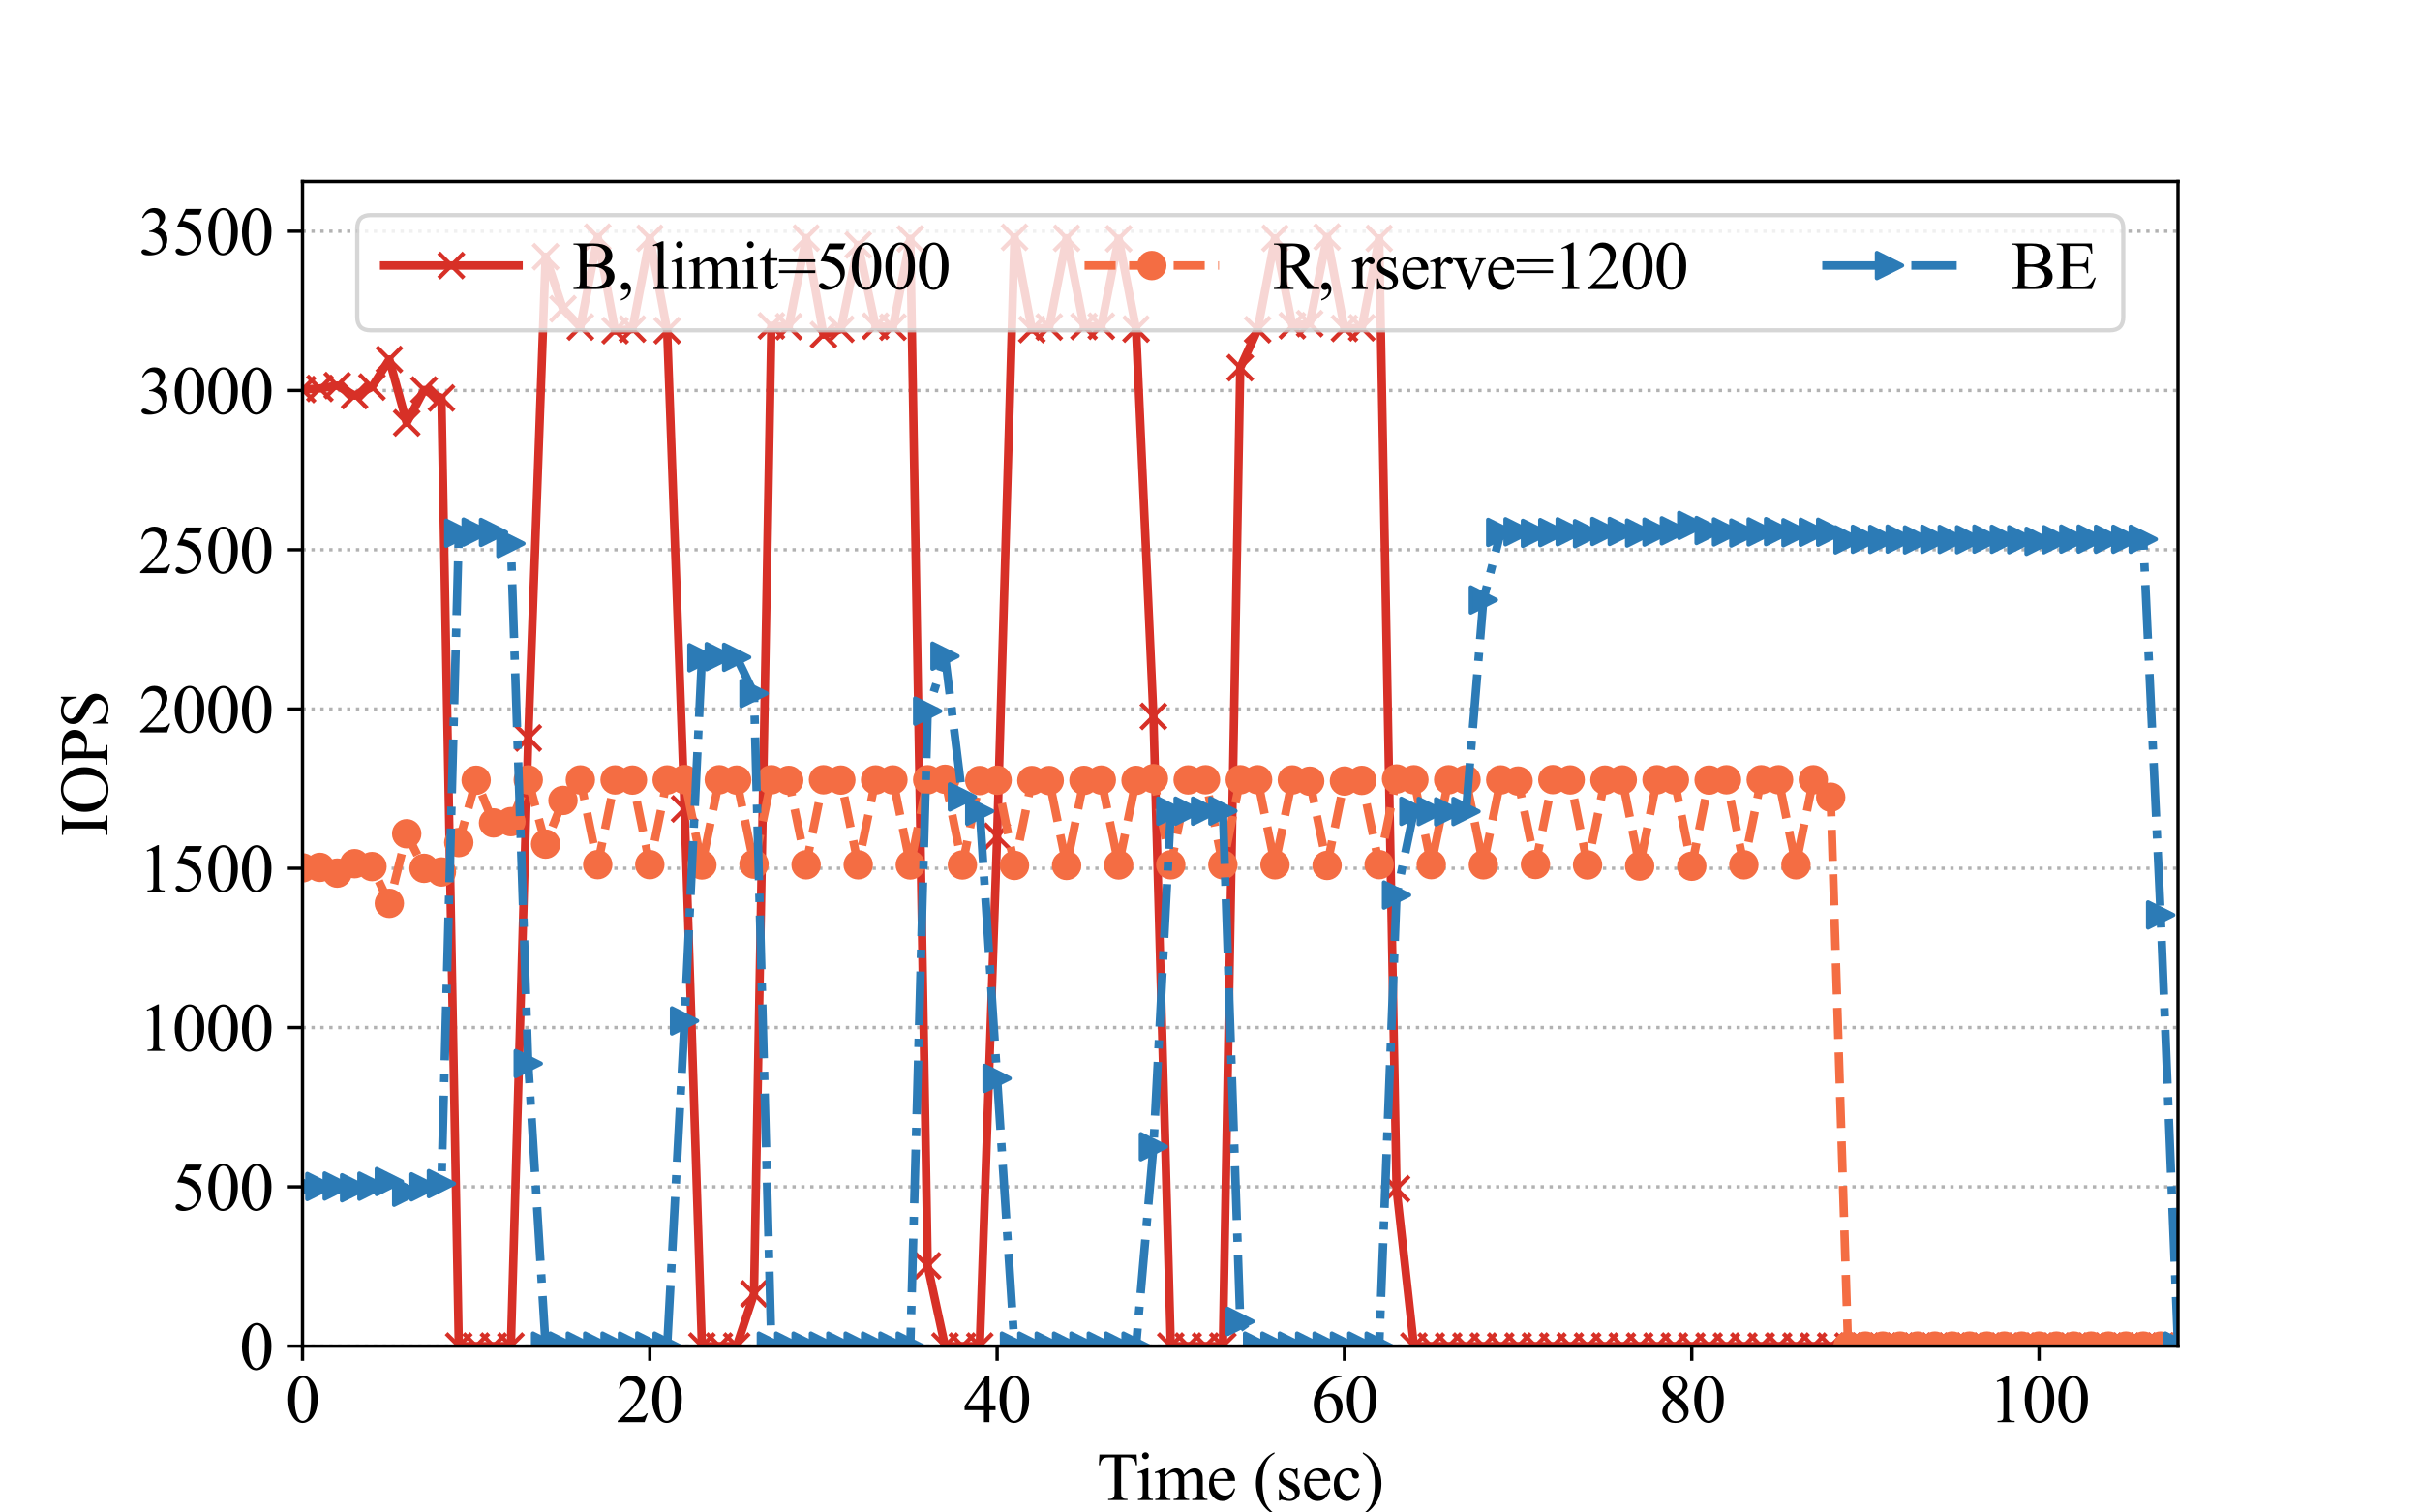 <?xml version="1.0" encoding="utf-8" standalone="no"?>
<!DOCTYPE svg PUBLIC "-//W3C//DTD SVG 1.1//EN"
  "http://www.w3.org/Graphics/SVG/1.1/DTD/svg11.dtd">
<svg height="360pt" version="1.1" viewBox="0 0 576 360" width="576pt" xmlns="http://www.w3.org/2000/svg" xmlns:xlink="http://www.w3.org/1999/xlink">
 <defs>
  <style type="text/css">*{stroke-linecap:butt;stroke-linejoin:round;}</style>
 </defs>
 <g id="figure_1">
  <g id="patch_1">
   <path d="M 0 360 
L 576 360 
L 576 0 
L 0 0 
z
" style="fill:#ffffff;"/>
  </g>
  <g id="axes_1">
   <g id="patch_2">
    <path d="M 72 320.4 
L 518.4 320.4 
L 518.4 43.2 
L 72 43.2 
z
" style="fill:#ffffff;"/>
   </g>
   <g id="matplotlib.axis_1">
    <g id="xtick_1">
     <g id="line2d_1">
      <defs>
       <path d="M 0 0 
L 0 3.5 
" id="m4720f40494" style="stroke:#000000;stroke-width:0.8;"/>
      </defs>
      <g>
       <use style="stroke:#000000;stroke-width:0.8;" x="72" xlink:href="#m4720f40494" y="320.4"/>
      </g>
     </g>
     <g id="text_1">
      <!-- 0 -->
      <g transform="translate(68 338.51)scale(0.16 -0.16)">
       <defs>
        <path d="M 231 2094 
Q 231 2819 450 3342 
Q 669 3866 1031 4122 
Q 1313 4325 1613 4325 
Q 2100 4325 2488 3828 
Q 2972 3213 2972 2159 
Q 2972 1422 2759 906 
Q 2547 391 2217 158 
Q 1888 -75 1581 -75 
Q 975 -75 572 641 
Q 231 1244 231 2094 
z
M 844 2016 
Q 844 1141 1059 588 
Q 1238 122 1591 122 
Q 1759 122 1940 273 
Q 2122 425 2216 781 
Q 2359 1319 2359 2297 
Q 2359 3022 2209 3506 
Q 2097 3866 1919 4016 
Q 1791 4119 1609 4119 
Q 1397 4119 1231 3928 
Q 1006 3669 925 3112 
Q 844 2556 844 2016 
z
" id="TimesNewRomanPSMT-30" transform="scale(0.016)"/>
       </defs>
       <use xlink:href="#TimesNewRomanPSMT-30"/>
      </g>
     </g>
    </g>
    <g id="xtick_2">
     <g id="line2d_2">
      <g>
       <use style="stroke:#000000;stroke-width:0.8;" x="154.667" xlink:href="#m4720f40494" y="320.4"/>
      </g>
     </g>
     <g id="text_2">
      <!-- 20 -->
      <g transform="translate(146.667 338.51)scale(0.16 -0.16)">
       <defs>
        <path d="M 2934 816 
L 2638 0 
L 138 0 
L 138 116 
Q 1241 1122 1691 1759 
Q 2141 2397 2141 2925 
Q 2141 3328 1894 3587 
Q 1647 3847 1303 3847 
Q 991 3847 742 3664 
Q 494 3481 375 3128 
L 259 3128 
Q 338 3706 661 4015 
Q 984 4325 1469 4325 
Q 1984 4325 2329 3994 
Q 2675 3663 2675 3213 
Q 2675 2891 2525 2569 
Q 2294 2063 1775 1497 
Q 997 647 803 472 
L 1909 472 
Q 2247 472 2383 497 
Q 2519 522 2628 598 
Q 2738 675 2819 816 
L 2934 816 
z
" id="TimesNewRomanPSMT-32" transform="scale(0.016)"/>
       </defs>
       <use xlink:href="#TimesNewRomanPSMT-32"/>
       <use x="50" xlink:href="#TimesNewRomanPSMT-30"/>
      </g>
     </g>
    </g>
    <g id="xtick_3">
     <g id="line2d_3">
      <g>
       <use style="stroke:#000000;stroke-width:0.8;" x="237.333" xlink:href="#m4720f40494" y="320.4"/>
      </g>
     </g>
     <g id="text_3">
      <!-- 40 -->
      <g transform="translate(229.333 338.51)scale(0.16 -0.16)">
       <defs>
        <path d="M 2978 1563 
L 2978 1119 
L 2409 1119 
L 2409 0 
L 1894 0 
L 1894 1119 
L 100 1119 
L 100 1519 
L 2066 4325 
L 2409 4325 
L 2409 1563 
L 2978 1563 
z
M 1894 1563 
L 1894 3666 
L 406 1563 
L 1894 1563 
z
" id="TimesNewRomanPSMT-34" transform="scale(0.016)"/>
       </defs>
       <use xlink:href="#TimesNewRomanPSMT-34"/>
       <use x="50" xlink:href="#TimesNewRomanPSMT-30"/>
      </g>
     </g>
    </g>
    <g id="xtick_4">
     <g id="line2d_4">
      <g>
       <use style="stroke:#000000;stroke-width:0.8;" x="320" xlink:href="#m4720f40494" y="320.4"/>
      </g>
     </g>
     <g id="text_4">
      <!-- 60 -->
      <g transform="translate(312 338.51)scale(0.16 -0.16)">
       <defs>
        <path d="M 2869 4325 
L 2869 4209 
Q 2456 4169 2195 4045 
Q 1934 3922 1679 3669 
Q 1425 3416 1258 3105 
Q 1091 2794 978 2366 
Q 1428 2675 1881 2675 
Q 2316 2675 2634 2325 
Q 2953 1975 2953 1425 
Q 2953 894 2631 456 
Q 2244 -75 1606 -75 
Q 1172 -75 869 213 
Q 275 772 275 1663 
Q 275 2231 503 2743 
Q 731 3256 1154 3653 
Q 1578 4050 1965 4187 
Q 2353 4325 2688 4325 
L 2869 4325 
z
M 925 2138 
Q 869 1716 869 1456 
Q 869 1156 980 804 
Q 1091 453 1309 247 
Q 1469 100 1697 100 
Q 1969 100 2183 356 
Q 2397 613 2397 1088 
Q 2397 1622 2184 2012 
Q 1972 2403 1581 2403 
Q 1463 2403 1327 2353 
Q 1191 2303 925 2138 
z
" id="TimesNewRomanPSMT-36" transform="scale(0.016)"/>
       </defs>
       <use xlink:href="#TimesNewRomanPSMT-36"/>
       <use x="50" xlink:href="#TimesNewRomanPSMT-30"/>
      </g>
     </g>
    </g>
    <g id="xtick_5">
     <g id="line2d_5">
      <g>
       <use style="stroke:#000000;stroke-width:0.8;" x="402.667" xlink:href="#m4720f40494" y="320.4"/>
      </g>
     </g>
     <g id="text_5">
      <!-- 80 -->
      <g transform="translate(394.667 338.51)scale(0.16 -0.16)">
       <defs>
        <path d="M 1228 2134 
Q 725 2547 579 2797 
Q 434 3047 434 3316 
Q 434 3728 753 4026 
Q 1072 4325 1600 4325 
Q 2113 4325 2425 4047 
Q 2738 3769 2738 3413 
Q 2738 3175 2569 2928 
Q 2400 2681 1866 2347 
Q 2416 1922 2594 1678 
Q 2831 1359 2831 1006 
Q 2831 559 2490 242 
Q 2150 -75 1597 -75 
Q 994 -75 656 303 
Q 388 606 388 966 
Q 388 1247 577 1523 
Q 766 1800 1228 2134 
z
M 1719 2469 
Q 2094 2806 2194 3001 
Q 2294 3197 2294 3444 
Q 2294 3772 2109 3958 
Q 1925 4144 1606 4144 
Q 1288 4144 1088 3959 
Q 888 3775 888 3528 
Q 888 3366 970 3203 
Q 1053 3041 1206 2894 
L 1719 2469 
z
M 1375 2016 
Q 1116 1797 991 1539 
Q 866 1281 866 981 
Q 866 578 1086 336 
Q 1306 94 1647 94 
Q 1984 94 2187 284 
Q 2391 475 2391 747 
Q 2391 972 2272 1150 
Q 2050 1481 1375 2016 
z
" id="TimesNewRomanPSMT-38" transform="scale(0.016)"/>
       </defs>
       <use xlink:href="#TimesNewRomanPSMT-38"/>
       <use x="50" xlink:href="#TimesNewRomanPSMT-30"/>
      </g>
     </g>
    </g>
    <g id="xtick_6">
     <g id="line2d_6">
      <g>
       <use style="stroke:#000000;stroke-width:0.8;" x="485.333" xlink:href="#m4720f40494" y="320.4"/>
      </g>
     </g>
     <g id="text_6">
      <!-- 100 -->
      <g transform="translate(473.333 338.51)scale(0.16 -0.16)">
       <defs>
        <path d="M 750 3822 
L 1781 4325 
L 1884 4325 
L 1884 747 
Q 1884 391 1914 303 
Q 1944 216 2037 169 
Q 2131 122 2419 116 
L 2419 0 
L 825 0 
L 825 116 
Q 1125 122 1212 167 
Q 1300 213 1334 289 
Q 1369 366 1369 747 
L 1369 3034 
Q 1369 3497 1338 3628 
Q 1316 3728 1258 3775 
Q 1200 3822 1119 3822 
Q 1003 3822 797 3725 
L 750 3822 
z
" id="TimesNewRomanPSMT-31" transform="scale(0.016)"/>
       </defs>
       <use xlink:href="#TimesNewRomanPSMT-31"/>
       <use x="50" xlink:href="#TimesNewRomanPSMT-30"/>
       <use x="100" xlink:href="#TimesNewRomanPSMT-30"/>
      </g>
     </g>
    </g>
    <g id="text_7">
     <!-- Time (sec) -->
     <g transform="translate(261.054 357.043)scale(0.16 -0.16)">
      <defs>
       <path d="M 3703 4238 
L 3750 3244 
L 3631 3244 
Q 3597 3506 3538 3619 
Q 3441 3800 3280 3886 
Q 3119 3972 2856 3972 
L 2259 3972 
L 2259 734 
Q 2259 344 2344 247 
Q 2463 116 2709 116 
L 2856 116 
L 2856 0 
L 1059 0 
L 1059 116 
L 1209 116 
Q 1478 116 1591 278 
Q 1659 378 1659 734 
L 1659 3972 
L 1150 3972 
Q 853 3972 728 3928 
Q 566 3869 450 3700 
Q 334 3531 313 3244 
L 194 3244 
L 244 4238 
L 3703 4238 
z
" id="TimesNewRomanPSMT-54" transform="scale(0.016)"/>
       <path d="M 928 4444 
Q 1059 4444 1151 4351 
Q 1244 4259 1244 4128 
Q 1244 3997 1151 3903 
Q 1059 3809 928 3809 
Q 797 3809 703 3903 
Q 609 3997 609 4128 
Q 609 4259 701 4351 
Q 794 4444 928 4444 
z
M 1188 2947 
L 1188 647 
Q 1188 378 1227 289 
Q 1266 200 1342 156 
Q 1419 113 1622 113 
L 1622 0 
L 231 0 
L 231 113 
Q 441 113 512 153 
Q 584 194 626 287 
Q 669 381 669 647 
L 669 1750 
Q 669 2216 641 2353 
Q 619 2453 572 2492 
Q 525 2531 444 2531 
Q 356 2531 231 2484 
L 188 2597 
L 1050 2947 
L 1188 2947 
z
" id="TimesNewRomanPSMT-69" transform="scale(0.016)"/>
       <path d="M 1050 2338 
Q 1363 2650 1419 2697 
Q 1559 2816 1721 2881 
Q 1884 2947 2044 2947 
Q 2313 2947 2506 2790 
Q 2700 2634 2766 2338 
Q 3088 2713 3309 2830 
Q 3531 2947 3766 2947 
Q 3994 2947 4170 2830 
Q 4347 2713 4450 2447 
Q 4519 2266 4519 1878 
L 4519 647 
Q 4519 378 4559 278 
Q 4591 209 4675 161 
Q 4759 113 4950 113 
L 4950 0 
L 3538 0 
L 3538 113 
L 3597 113 
Q 3781 113 3884 184 
Q 3956 234 3988 344 
Q 4000 397 4000 647 
L 4000 1878 
Q 4000 2228 3916 2372 
Q 3794 2572 3525 2572 
Q 3359 2572 3192 2489 
Q 3025 2406 2788 2181 
L 2781 2147 
L 2788 2013 
L 2788 647 
Q 2788 353 2820 281 
Q 2853 209 2943 161 
Q 3034 113 3253 113 
L 3253 0 
L 1806 0 
L 1806 113 
Q 2044 113 2133 169 
Q 2222 225 2256 338 
Q 2272 391 2272 647 
L 2272 1878 
Q 2272 2228 2169 2381 
Q 2031 2581 1784 2581 
Q 1616 2581 1450 2491 
Q 1191 2353 1050 2181 
L 1050 647 
Q 1050 366 1089 281 
Q 1128 197 1204 155 
Q 1281 113 1516 113 
L 1516 0 
L 100 0 
L 100 113 
Q 297 113 375 155 
Q 453 197 493 289 
Q 534 381 534 647 
L 534 1741 
Q 534 2213 506 2350 
Q 484 2453 437 2492 
Q 391 2531 309 2531 
Q 222 2531 100 2484 
L 53 2597 
L 916 2947 
L 1050 2947 
L 1050 2338 
z
" id="TimesNewRomanPSMT-6d" transform="scale(0.016)"/>
       <path d="M 681 1784 
Q 678 1147 991 784 
Q 1303 422 1725 422 
Q 2006 422 2214 576 
Q 2422 731 2563 1106 
L 2659 1044 
Q 2594 616 2278 264 
Q 1963 -88 1488 -88 
Q 972 -88 605 314 
Q 238 716 238 1394 
Q 238 2128 614 2539 
Q 991 2950 1559 2950 
Q 2041 2950 2350 2633 
Q 2659 2316 2659 1784 
L 681 1784 
z
M 681 1966 
L 2006 1966 
Q 1991 2241 1941 2353 
Q 1863 2528 1708 2628 
Q 1553 2728 1384 2728 
Q 1125 2728 920 2526 
Q 716 2325 681 1966 
z
" id="TimesNewRomanPSMT-65" transform="scale(0.016)"/>
       <path id="TimesNewRomanPSMT-20" transform="scale(0.016)"/>
       <path d="M 1988 -1253 
L 1988 -1369 
Q 1516 -1131 1200 -813 
Q 750 -359 506 256 
Q 263 872 263 1534 
Q 263 2503 741 3301 
Q 1219 4100 1988 4444 
L 1988 4313 
Q 1603 4100 1356 3731 
Q 1109 3363 987 2797 
Q 866 2231 866 1616 
Q 866 947 969 400 
Q 1050 -31 1165 -292 
Q 1281 -553 1476 -793 
Q 1672 -1034 1988 -1253 
z
" id="TimesNewRomanPSMT-28" transform="scale(0.016)"/>
       <path d="M 2050 2947 
L 2050 1972 
L 1947 1972 
Q 1828 2431 1642 2597 
Q 1456 2763 1169 2763 
Q 950 2763 815 2647 
Q 681 2531 681 2391 
Q 681 2216 781 2091 
Q 878 1963 1175 1819 
L 1631 1597 
Q 2266 1288 2266 781 
Q 2266 391 1970 151 
Q 1675 -88 1309 -88 
Q 1047 -88 709 6 
Q 606 38 541 38 
Q 469 38 428 -44 
L 325 -44 
L 325 978 
L 428 978 
Q 516 541 762 319 
Q 1009 97 1316 97 
Q 1531 97 1667 223 
Q 1803 350 1803 528 
Q 1803 744 1651 891 
Q 1500 1038 1047 1263 
Q 594 1488 453 1669 
Q 313 1847 313 2119 
Q 313 2472 555 2709 
Q 797 2947 1181 2947 
Q 1350 2947 1591 2875 
Q 1750 2828 1803 2828 
Q 1853 2828 1881 2850 
Q 1909 2872 1947 2947 
L 2050 2947 
z
" id="TimesNewRomanPSMT-73" transform="scale(0.016)"/>
       <path d="M 2631 1088 
Q 2516 522 2178 217 
Q 1841 -88 1431 -88 
Q 944 -88 581 321 
Q 219 731 219 1428 
Q 219 2103 620 2525 
Q 1022 2947 1584 2947 
Q 2006 2947 2278 2723 
Q 2550 2500 2550 2259 
Q 2550 2141 2473 2067 
Q 2397 1994 2259 1994 
Q 2075 1994 1981 2113 
Q 1928 2178 1911 2362 
Q 1894 2547 1784 2644 
Q 1675 2738 1481 2738 
Q 1169 2738 978 2506 
Q 725 2200 725 1697 
Q 725 1184 976 792 
Q 1228 400 1656 400 
Q 1963 400 2206 609 
Q 2378 753 2541 1131 
L 2631 1088 
z
" id="TimesNewRomanPSMT-63" transform="scale(0.016)"/>
       <path d="M 144 4313 
L 144 4444 
Q 619 4209 934 3891 
Q 1381 3434 1625 2820 
Q 1869 2206 1869 1541 
Q 1869 572 1392 -226 
Q 916 -1025 144 -1369 
L 144 -1253 
Q 528 -1038 776 -670 
Q 1025 -303 1145 264 
Q 1266 831 1266 1447 
Q 1266 2113 1163 2663 
Q 1084 3094 967 3353 
Q 850 3613 656 3853 
Q 463 4094 144 4313 
z
" id="TimesNewRomanPSMT-29" transform="scale(0.016)"/>
      </defs>
      <use xlink:href="#TimesNewRomanPSMT-54"/>
      <use x="57.584" xlink:href="#TimesNewRomanPSMT-69"/>
      <use x="85.367" xlink:href="#TimesNewRomanPSMT-6d"/>
      <use x="163.15" xlink:href="#TimesNewRomanPSMT-65"/>
      <use x="207.535" xlink:href="#TimesNewRomanPSMT-20"/>
      <use x="232.535" xlink:href="#TimesNewRomanPSMT-28"/>
      <use x="265.836" xlink:href="#TimesNewRomanPSMT-73"/>
      <use x="304.752" xlink:href="#TimesNewRomanPSMT-65"/>
      <use x="349.137" xlink:href="#TimesNewRomanPSMT-63"/>
      <use x="393.521" xlink:href="#TimesNewRomanPSMT-29"/>
     </g>
    </g>
   </g>
   <g id="matplotlib.axis_2">
    <g id="ytick_1">
     <g id="line2d_7">
      <path clip-path="url(#p2e46e135d9)" d="M 72 320.4 
L 518.4 320.4 
" style="fill:none;stroke:#b2b2b2;stroke-dasharray:0.8,1.32;stroke-dashoffset:0;stroke-width:0.8;"/>
     </g>
     <g id="line2d_8">
      <defs>
       <path d="M 0 0 
L -3.5 0 
" id="m7d6990d971" style="stroke:#000000;stroke-width:0.8;"/>
      </defs>
      <g>
       <use style="stroke:#000000;stroke-width:0.8;" x="72" xlink:href="#m7d6990d971" y="320.4"/>
      </g>
     </g>
     <g id="text_8">
      <!-- 0 -->
      <g transform="translate(57 325.955)scale(0.16 -0.16)">
       <use xlink:href="#TimesNewRomanPSMT-30"/>
      </g>
     </g>
    </g>
    <g id="ytick_2">
     <g id="line2d_9">
      <path clip-path="url(#p2e46e135d9)" d="M 72 282.491 
L 518.4 282.491 
" style="fill:none;stroke:#b2b2b2;stroke-dasharray:0.8,1.32;stroke-dashoffset:0;stroke-width:0.8;"/>
     </g>
     <g id="line2d_10">
      <g>
       <use style="stroke:#000000;stroke-width:0.8;" x="72" xlink:href="#m7d6990d971" y="282.491"/>
      </g>
     </g>
     <g id="text_9">
      <!-- 500 -->
      <g transform="translate(41 288.046)scale(0.16 -0.16)">
       <defs>
        <path d="M 2778 4238 
L 2534 3706 
L 1259 3706 
L 981 3138 
Q 1809 3016 2294 2522 
Q 2709 2097 2709 1522 
Q 2709 1188 2573 903 
Q 2438 619 2231 419 
Q 2025 219 1772 97 
Q 1413 -75 1034 -75 
Q 653 -75 479 54 
Q 306 184 306 341 
Q 306 428 378 495 
Q 450 563 559 563 
Q 641 563 702 538 
Q 763 513 909 409 
Q 1144 247 1384 247 
Q 1750 247 2026 523 
Q 2303 800 2303 1197 
Q 2303 1581 2056 1914 
Q 1809 2247 1375 2428 
Q 1034 2569 447 2591 
L 1259 4238 
L 2778 4238 
z
" id="TimesNewRomanPSMT-35" transform="scale(0.016)"/>
       </defs>
       <use xlink:href="#TimesNewRomanPSMT-35"/>
       <use x="50" xlink:href="#TimesNewRomanPSMT-30"/>
       <use x="100" xlink:href="#TimesNewRomanPSMT-30"/>
      </g>
     </g>
    </g>
    <g id="ytick_3">
     <g id="line2d_11">
      <path clip-path="url(#p2e46e135d9)" d="M 72 244.582 
L 518.4 244.582 
" style="fill:none;stroke:#b2b2b2;stroke-dasharray:0.8,1.32;stroke-dashoffset:0;stroke-width:0.8;"/>
     </g>
     <g id="line2d_12">
      <g>
       <use style="stroke:#000000;stroke-width:0.8;" x="72" xlink:href="#m7d6990d971" y="244.582"/>
      </g>
     </g>
     <g id="text_10">
      <!-- 1000 -->
      <g transform="translate(33 250.137)scale(0.16 -0.16)">
       <use xlink:href="#TimesNewRomanPSMT-31"/>
       <use x="50" xlink:href="#TimesNewRomanPSMT-30"/>
       <use x="100" xlink:href="#TimesNewRomanPSMT-30"/>
       <use x="150" xlink:href="#TimesNewRomanPSMT-30"/>
      </g>
     </g>
    </g>
    <g id="ytick_4">
     <g id="line2d_13">
      <path clip-path="url(#p2e46e135d9)" d="M 72 206.672 
L 518.4 206.672 
" style="fill:none;stroke:#b2b2b2;stroke-dasharray:0.8,1.32;stroke-dashoffset:0;stroke-width:0.8;"/>
     </g>
     <g id="line2d_14">
      <g>
       <use style="stroke:#000000;stroke-width:0.8;" x="72" xlink:href="#m7d6990d971" y="206.672"/>
      </g>
     </g>
     <g id="text_11">
      <!-- 1500 -->
      <g transform="translate(33 212.227)scale(0.16 -0.16)">
       <use xlink:href="#TimesNewRomanPSMT-31"/>
       <use x="50" xlink:href="#TimesNewRomanPSMT-35"/>
       <use x="100" xlink:href="#TimesNewRomanPSMT-30"/>
       <use x="150" xlink:href="#TimesNewRomanPSMT-30"/>
      </g>
     </g>
    </g>
    <g id="ytick_5">
     <g id="line2d_15">
      <path clip-path="url(#p2e46e135d9)" d="M 72 168.763 
L 518.4 168.763 
" style="fill:none;stroke:#b2b2b2;stroke-dasharray:0.8,1.32;stroke-dashoffset:0;stroke-width:0.8;"/>
     </g>
     <g id="line2d_16">
      <g>
       <use style="stroke:#000000;stroke-width:0.8;" x="72" xlink:href="#m7d6990d971" y="168.763"/>
      </g>
     </g>
     <g id="text_12">
      <!-- 2000 -->
      <g transform="translate(33 174.318)scale(0.16 -0.16)">
       <use xlink:href="#TimesNewRomanPSMT-32"/>
       <use x="50" xlink:href="#TimesNewRomanPSMT-30"/>
       <use x="100" xlink:href="#TimesNewRomanPSMT-30"/>
       <use x="150" xlink:href="#TimesNewRomanPSMT-30"/>
      </g>
     </g>
    </g>
    <g id="ytick_6">
     <g id="line2d_17">
      <path clip-path="url(#p2e46e135d9)" d="M 72 130.854 
L 518.4 130.854 
" style="fill:none;stroke:#b2b2b2;stroke-dasharray:0.8,1.32;stroke-dashoffset:0;stroke-width:0.8;"/>
     </g>
     <g id="line2d_18">
      <g>
       <use style="stroke:#000000;stroke-width:0.8;" x="72" xlink:href="#m7d6990d971" y="130.854"/>
      </g>
     </g>
     <g id="text_13">
      <!-- 2500 -->
      <g transform="translate(33 136.409)scale(0.16 -0.16)">
       <use xlink:href="#TimesNewRomanPSMT-32"/>
       <use x="50" xlink:href="#TimesNewRomanPSMT-35"/>
       <use x="100" xlink:href="#TimesNewRomanPSMT-30"/>
       <use x="150" xlink:href="#TimesNewRomanPSMT-30"/>
      </g>
     </g>
    </g>
    <g id="ytick_7">
     <g id="line2d_19">
      <path clip-path="url(#p2e46e135d9)" d="M 72 92.945 
L 518.4 92.945 
" style="fill:none;stroke:#b2b2b2;stroke-dasharray:0.8,1.32;stroke-dashoffset:0;stroke-width:0.8;"/>
     </g>
     <g id="line2d_20">
      <g>
       <use style="stroke:#000000;stroke-width:0.8;" x="72" xlink:href="#m7d6990d971" y="92.945"/>
      </g>
     </g>
     <g id="text_14">
      <!-- 3000 -->
      <g transform="translate(33 98.5)scale(0.16 -0.16)">
       <defs>
        <path d="M 325 3431 
Q 506 3859 782 4092 
Q 1059 4325 1472 4325 
Q 1981 4325 2253 3994 
Q 2459 3747 2459 3466 
Q 2459 3003 1878 2509 
Q 2269 2356 2469 2072 
Q 2669 1788 2669 1403 
Q 2669 853 2319 450 
Q 1863 -75 997 -75 
Q 569 -75 414 31 
Q 259 138 259 259 
Q 259 350 332 419 
Q 406 488 509 488 
Q 588 488 669 463 
Q 722 447 909 348 
Q 1097 250 1169 231 
Q 1284 197 1416 197 
Q 1734 197 1970 444 
Q 2206 691 2206 1028 
Q 2206 1275 2097 1509 
Q 2016 1684 1919 1775 
Q 1784 1900 1550 2001 
Q 1316 2103 1072 2103 
L 972 2103 
L 972 2197 
Q 1219 2228 1467 2375 
Q 1716 2522 1828 2728 
Q 1941 2934 1941 3181 
Q 1941 3503 1739 3701 
Q 1538 3900 1238 3900 
Q 753 3900 428 3381 
L 325 3431 
z
" id="TimesNewRomanPSMT-33" transform="scale(0.016)"/>
       </defs>
       <use xlink:href="#TimesNewRomanPSMT-33"/>
       <use x="50" xlink:href="#TimesNewRomanPSMT-30"/>
       <use x="100" xlink:href="#TimesNewRomanPSMT-30"/>
       <use x="150" xlink:href="#TimesNewRomanPSMT-30"/>
      </g>
     </g>
    </g>
    <g id="ytick_8">
     <g id="line2d_21">
      <path clip-path="url(#p2e46e135d9)" d="M 72 55.035 
L 518.4 55.035 
" style="fill:none;stroke:#b2b2b2;stroke-dasharray:0.8,1.32;stroke-dashoffset:0;stroke-width:0.8;"/>
     </g>
     <g id="line2d_22">
      <g>
       <use style="stroke:#000000;stroke-width:0.8;" x="72" xlink:href="#m7d6990d971" y="55.035"/>
      </g>
     </g>
     <g id="text_15">
      <!-- 3500 -->
      <g transform="translate(33 60.59)scale(0.16 -0.16)">
       <use xlink:href="#TimesNewRomanPSMT-33"/>
       <use x="50" xlink:href="#TimesNewRomanPSMT-35"/>
       <use x="100" xlink:href="#TimesNewRomanPSMT-30"/>
       <use x="150" xlink:href="#TimesNewRomanPSMT-30"/>
      </g>
     </g>
    </g>
    <g id="text_16">
     <!-- IOPS -->
     <g transform="translate(25.578 199.139)rotate(-90)scale(0.16 -0.16)">
      <defs>
       <path d="M 1975 116 
L 1975 0 
L 159 0 
L 159 116 
L 309 116 
Q 572 116 691 269 
Q 766 369 766 750 
L 766 3488 
Q 766 3809 725 3913 
Q 694 3991 597 4047 
Q 459 4122 309 4122 
L 159 4122 
L 159 4238 
L 1975 4238 
L 1975 4122 
L 1822 4122 
Q 1563 4122 1444 3969 
Q 1366 3869 1366 3488 
L 1366 750 
Q 1366 428 1406 325 
Q 1438 247 1538 191 
Q 1672 116 1822 116 
L 1975 116 
z
" id="TimesNewRomanPSMT-49" transform="scale(0.016)"/>
       <path d="M 2341 4334 
Q 3166 4334 3770 3707 
Q 4375 3081 4375 2144 
Q 4375 1178 3765 540 
Q 3156 -97 2291 -97 
Q 1416 -97 820 525 
Q 225 1147 225 2134 
Q 225 3144 913 3781 
Q 1509 4334 2341 4334 
z
M 2281 4106 
Q 1713 4106 1369 3684 
Q 941 3159 941 2147 
Q 941 1109 1384 550 
Q 1725 125 2284 125 
Q 2881 125 3270 590 
Q 3659 1056 3659 2059 
Q 3659 3147 3231 3681 
Q 2888 4106 2281 4106 
z
" id="TimesNewRomanPSMT-4f" transform="scale(0.016)"/>
       <path d="M 1313 1984 
L 1313 750 
Q 1313 350 1400 253 
Q 1519 116 1759 116 
L 1922 116 
L 1922 0 
L 106 0 
L 106 116 
L 266 116 
Q 534 116 650 291 
Q 713 388 713 750 
L 713 3488 
Q 713 3888 628 3984 
Q 506 4122 266 4122 
L 106 4122 
L 106 4238 
L 1659 4238 
Q 2228 4238 2556 4120 
Q 2884 4003 3109 3725 
Q 3334 3447 3334 3066 
Q 3334 2547 2992 2222 
Q 2650 1897 2025 1897 
Q 1872 1897 1694 1919 
Q 1516 1941 1313 1984 
z
M 1313 2163 
Q 1478 2131 1606 2115 
Q 1734 2100 1825 2100 
Q 2150 2100 2386 2351 
Q 2622 2603 2622 3003 
Q 2622 3278 2509 3514 
Q 2397 3750 2190 3867 
Q 1984 3984 1722 3984 
Q 1563 3984 1313 3925 
L 1313 2163 
z
" id="TimesNewRomanPSMT-50" transform="scale(0.016)"/>
       <path d="M 2934 4334 
L 2934 2869 
L 2819 2869 
Q 2763 3291 2617 3541 
Q 2472 3791 2203 3937 
Q 1934 4084 1647 4084 
Q 1322 4084 1109 3886 
Q 897 3688 897 3434 
Q 897 3241 1031 3081 
Q 1225 2847 1953 2456 
Q 2547 2138 2764 1967 
Q 2981 1797 3098 1565 
Q 3216 1334 3216 1081 
Q 3216 600 2842 251 
Q 2469 -97 1881 -97 
Q 1697 -97 1534 -69 
Q 1438 -53 1133 45 
Q 828 144 747 144 
Q 669 144 623 97 
Q 578 50 556 -97 
L 441 -97 
L 441 1356 
L 556 1356 
Q 638 900 775 673 
Q 913 447 1195 297 
Q 1478 147 1816 147 
Q 2206 147 2432 353 
Q 2659 559 2659 841 
Q 2659 997 2573 1156 
Q 2488 1316 2306 1453 
Q 2184 1547 1640 1851 
Q 1097 2156 867 2337 
Q 638 2519 519 2737 
Q 400 2956 400 3219 
Q 400 3675 750 4004 
Q 1100 4334 1641 4334 
Q 1978 4334 2356 4169 
Q 2531 4091 2603 4091 
Q 2684 4091 2736 4139 
Q 2788 4188 2819 4334 
L 2934 4334 
z
" id="TimesNewRomanPSMT-53" transform="scale(0.016)"/>
      </defs>
      <use xlink:href="#TimesNewRomanPSMT-49"/>
      <use x="33.301" xlink:href="#TimesNewRomanPSMT-4f"/>
      <use x="105.518" xlink:href="#TimesNewRomanPSMT-50"/>
      <use x="161.133" xlink:href="#TimesNewRomanPSMT-53"/>
     </g>
    </g>
   </g>
   <g id="line2d_23">
    <path clip-path="url(#p2e46e135d9)" d="M 72 92.717 
L 76.133 92.452 
L 80.267 91.769 
L 84.4 94.158 
L 88.533 92.111 
L 92.667 85.552 
L 96.8 100.64 
L 100.933 92.831 
L 105.067 94.726 
L 109.2 320.4 
L 113.333 320.4 
L 117.467 320.4 
L 121.6 320.4 
L 125.733 175.662 
L 129.867 61.101 
L 134 73.497 
L 138.133 77.819 
L 142.267 56.438 
L 146.4 78.691 
L 150.533 78.312 
L 154.667 56.703 
L 158.8 78.691 
L 162.933 192.532 
L 167.067 320.4 
L 171.2 320.4 
L 175.333 320.4 
L 179.467 307.966 
L 183.6 77.553 
L 187.733 77.743 
L 191.867 56.665 
L 196 79.638 
L 200.133 78.349 
L 204.267 58.295 
L 208.4 77.629 
L 212.533 77.857 
L 216.667 56.855 
L 220.8 301.294 
L 224.933 320.4 
L 229.067 320.4 
L 233.2 320.4 
L 237.333 199.052 
L 241.467 56.476 
L 245.6 78.425 
L 249.733 77.819 
L 253.867 56.703 
L 258 77.705 
L 262.133 77.629 
L 266.267 56.817 
L 270.4 78.312 
L 274.533 170.507 
L 278.667 320.4 
L 282.8 320.4 
L 286.933 320.4 
L 291.067 320.4 
L 295.2 87.523 
L 299.333 78.463 
L 303.467 56.703 
L 307.6 77.515 
L 311.733 77.023 
L 315.867 56.4 
L 320 78.16 
L 324.133 78.008 
L 328.267 56.741 
L 332.4 282.946 
L 336.533 320.4 
L 340.667 320.4 
L 344.8 320.4 
L 348.933 320.4 
L 353.067 320.4 
L 357.2 320.4 
L 361.333 320.4 
L 365.467 320.4 
L 369.6 320.4 
L 373.733 320.4 
L 377.867 320.4 
L 382 320.4 
L 386.133 320.4 
L 390.267 320.4 
L 394.4 320.4 
L 398.533 320.4 
L 402.667 320.4 
L 406.8 320.4 
L 410.933 320.4 
L 415.067 320.4 
L 419.2 320.4 
L 423.333 320.4 
L 427.467 320.4 
L 431.6 320.4 
L 435.733 320.4 
L 439.867 320.4 
L 444 320.4 
L 448.133 320.4 
L 452.267 320.4 
L 456.4 320.4 
L 460.533 320.4 
L 464.667 320.4 
L 468.8 320.4 
L 472.933 320.4 
L 477.067 320.4 
L 481.2 320.4 
L 485.333 320.4 
L 489.467 320.4 
L 493.6 320.4 
L 497.733 320.4 
L 501.867 320.4 
L 506 320.4 
L 510.133 320.4 
L 514.267 320.4 
L 518.4 320.4 
" style="fill:none;stroke:#d73027;stroke-linecap:square;stroke-width:2;"/>
    <defs>
     <path d="M -3 3 
L 3 -3 
M -3 -3 
L 3 3 
" id="m731586db27" style="stroke:#d73027;"/>
    </defs>
    <g clip-path="url(#p2e46e135d9)">
     <use style="fill:#d73027;stroke:#d73027;" x="72" xlink:href="#m731586db27" y="92.717"/>
     <use style="fill:#d73027;stroke:#d73027;" x="76.133" xlink:href="#m731586db27" y="92.452"/>
     <use style="fill:#d73027;stroke:#d73027;" x="80.267" xlink:href="#m731586db27" y="91.769"/>
     <use style="fill:#d73027;stroke:#d73027;" x="84.4" xlink:href="#m731586db27" y="94.158"/>
     <use style="fill:#d73027;stroke:#d73027;" x="88.533" xlink:href="#m731586db27" y="92.111"/>
     <use style="fill:#d73027;stroke:#d73027;" x="92.667" xlink:href="#m731586db27" y="85.552"/>
     <use style="fill:#d73027;stroke:#d73027;" x="96.8" xlink:href="#m731586db27" y="100.64"/>
     <use style="fill:#d73027;stroke:#d73027;" x="100.933" xlink:href="#m731586db27" y="92.831"/>
     <use style="fill:#d73027;stroke:#d73027;" x="105.067" xlink:href="#m731586db27" y="94.726"/>
     <use style="fill:#d73027;stroke:#d73027;" x="109.2" xlink:href="#m731586db27" y="320.4"/>
     <use style="fill:#d73027;stroke:#d73027;" x="113.333" xlink:href="#m731586db27" y="320.4"/>
     <use style="fill:#d73027;stroke:#d73027;" x="117.467" xlink:href="#m731586db27" y="320.4"/>
     <use style="fill:#d73027;stroke:#d73027;" x="121.6" xlink:href="#m731586db27" y="320.4"/>
     <use style="fill:#d73027;stroke:#d73027;" x="125.733" xlink:href="#m731586db27" y="175.662"/>
     <use style="fill:#d73027;stroke:#d73027;" x="129.867" xlink:href="#m731586db27" y="61.101"/>
     <use style="fill:#d73027;stroke:#d73027;" x="134" xlink:href="#m731586db27" y="73.497"/>
     <use style="fill:#d73027;stroke:#d73027;" x="138.133" xlink:href="#m731586db27" y="77.819"/>
     <use style="fill:#d73027;stroke:#d73027;" x="142.267" xlink:href="#m731586db27" y="56.438"/>
     <use style="fill:#d73027;stroke:#d73027;" x="146.4" xlink:href="#m731586db27" y="78.691"/>
     <use style="fill:#d73027;stroke:#d73027;" x="150.533" xlink:href="#m731586db27" y="78.312"/>
     <use style="fill:#d73027;stroke:#d73027;" x="154.667" xlink:href="#m731586db27" y="56.703"/>
     <use style="fill:#d73027;stroke:#d73027;" x="158.8" xlink:href="#m731586db27" y="78.691"/>
     <use style="fill:#d73027;stroke:#d73027;" x="162.933" xlink:href="#m731586db27" y="192.532"/>
     <use style="fill:#d73027;stroke:#d73027;" x="167.067" xlink:href="#m731586db27" y="320.4"/>
     <use style="fill:#d73027;stroke:#d73027;" x="171.2" xlink:href="#m731586db27" y="320.4"/>
     <use style="fill:#d73027;stroke:#d73027;" x="175.333" xlink:href="#m731586db27" y="320.4"/>
     <use style="fill:#d73027;stroke:#d73027;" x="179.467" xlink:href="#m731586db27" y="307.966"/>
     <use style="fill:#d73027;stroke:#d73027;" x="183.6" xlink:href="#m731586db27" y="77.553"/>
     <use style="fill:#d73027;stroke:#d73027;" x="187.733" xlink:href="#m731586db27" y="77.743"/>
     <use style="fill:#d73027;stroke:#d73027;" x="191.867" xlink:href="#m731586db27" y="56.665"/>
     <use style="fill:#d73027;stroke:#d73027;" x="196" xlink:href="#m731586db27" y="79.638"/>
     <use style="fill:#d73027;stroke:#d73027;" x="200.133" xlink:href="#m731586db27" y="78.349"/>
     <use style="fill:#d73027;stroke:#d73027;" x="204.267" xlink:href="#m731586db27" y="58.295"/>
     <use style="fill:#d73027;stroke:#d73027;" x="208.4" xlink:href="#m731586db27" y="77.629"/>
     <use style="fill:#d73027;stroke:#d73027;" x="212.533" xlink:href="#m731586db27" y="77.857"/>
     <use style="fill:#d73027;stroke:#d73027;" x="216.667" xlink:href="#m731586db27" y="56.855"/>
     <use style="fill:#d73027;stroke:#d73027;" x="220.8" xlink:href="#m731586db27" y="301.294"/>
     <use style="fill:#d73027;stroke:#d73027;" x="224.933" xlink:href="#m731586db27" y="320.4"/>
     <use style="fill:#d73027;stroke:#d73027;" x="229.067" xlink:href="#m731586db27" y="320.4"/>
     <use style="fill:#d73027;stroke:#d73027;" x="233.2" xlink:href="#m731586db27" y="320.4"/>
     <use style="fill:#d73027;stroke:#d73027;" x="237.333" xlink:href="#m731586db27" y="199.052"/>
     <use style="fill:#d73027;stroke:#d73027;" x="241.467" xlink:href="#m731586db27" y="56.476"/>
     <use style="fill:#d73027;stroke:#d73027;" x="245.6" xlink:href="#m731586db27" y="78.425"/>
     <use style="fill:#d73027;stroke:#d73027;" x="249.733" xlink:href="#m731586db27" y="77.819"/>
     <use style="fill:#d73027;stroke:#d73027;" x="253.867" xlink:href="#m731586db27" y="56.703"/>
     <use style="fill:#d73027;stroke:#d73027;" x="258" xlink:href="#m731586db27" y="77.705"/>
     <use style="fill:#d73027;stroke:#d73027;" x="262.133" xlink:href="#m731586db27" y="77.629"/>
     <use style="fill:#d73027;stroke:#d73027;" x="266.267" xlink:href="#m731586db27" y="56.817"/>
     <use style="fill:#d73027;stroke:#d73027;" x="270.4" xlink:href="#m731586db27" y="78.312"/>
     <use style="fill:#d73027;stroke:#d73027;" x="274.533" xlink:href="#m731586db27" y="170.507"/>
     <use style="fill:#d73027;stroke:#d73027;" x="278.667" xlink:href="#m731586db27" y="320.4"/>
     <use style="fill:#d73027;stroke:#d73027;" x="282.8" xlink:href="#m731586db27" y="320.4"/>
     <use style="fill:#d73027;stroke:#d73027;" x="286.933" xlink:href="#m731586db27" y="320.4"/>
     <use style="fill:#d73027;stroke:#d73027;" x="291.067" xlink:href="#m731586db27" y="320.4"/>
     <use style="fill:#d73027;stroke:#d73027;" x="295.2" xlink:href="#m731586db27" y="87.523"/>
     <use style="fill:#d73027;stroke:#d73027;" x="299.333" xlink:href="#m731586db27" y="78.463"/>
     <use style="fill:#d73027;stroke:#d73027;" x="303.467" xlink:href="#m731586db27" y="56.703"/>
     <use style="fill:#d73027;stroke:#d73027;" x="307.6" xlink:href="#m731586db27" y="77.515"/>
     <use style="fill:#d73027;stroke:#d73027;" x="311.733" xlink:href="#m731586db27" y="77.023"/>
     <use style="fill:#d73027;stroke:#d73027;" x="315.867" xlink:href="#m731586db27" y="56.4"/>
     <use style="fill:#d73027;stroke:#d73027;" x="320" xlink:href="#m731586db27" y="78.16"/>
     <use style="fill:#d73027;stroke:#d73027;" x="324.133" xlink:href="#m731586db27" y="78.008"/>
     <use style="fill:#d73027;stroke:#d73027;" x="328.267" xlink:href="#m731586db27" y="56.741"/>
     <use style="fill:#d73027;stroke:#d73027;" x="332.4" xlink:href="#m731586db27" y="282.946"/>
     <use style="fill:#d73027;stroke:#d73027;" x="336.533" xlink:href="#m731586db27" y="320.4"/>
     <use style="fill:#d73027;stroke:#d73027;" x="340.667" xlink:href="#m731586db27" y="320.4"/>
     <use style="fill:#d73027;stroke:#d73027;" x="344.8" xlink:href="#m731586db27" y="320.4"/>
     <use style="fill:#d73027;stroke:#d73027;" x="348.933" xlink:href="#m731586db27" y="320.4"/>
     <use style="fill:#d73027;stroke:#d73027;" x="353.067" xlink:href="#m731586db27" y="320.4"/>
     <use style="fill:#d73027;stroke:#d73027;" x="357.2" xlink:href="#m731586db27" y="320.4"/>
     <use style="fill:#d73027;stroke:#d73027;" x="361.333" xlink:href="#m731586db27" y="320.4"/>
     <use style="fill:#d73027;stroke:#d73027;" x="365.467" xlink:href="#m731586db27" y="320.4"/>
     <use style="fill:#d73027;stroke:#d73027;" x="369.6" xlink:href="#m731586db27" y="320.4"/>
     <use style="fill:#d73027;stroke:#d73027;" x="373.733" xlink:href="#m731586db27" y="320.4"/>
     <use style="fill:#d73027;stroke:#d73027;" x="377.867" xlink:href="#m731586db27" y="320.4"/>
     <use style="fill:#d73027;stroke:#d73027;" x="382" xlink:href="#m731586db27" y="320.4"/>
     <use style="fill:#d73027;stroke:#d73027;" x="386.133" xlink:href="#m731586db27" y="320.4"/>
     <use style="fill:#d73027;stroke:#d73027;" x="390.267" xlink:href="#m731586db27" y="320.4"/>
     <use style="fill:#d73027;stroke:#d73027;" x="394.4" xlink:href="#m731586db27" y="320.4"/>
     <use style="fill:#d73027;stroke:#d73027;" x="398.533" xlink:href="#m731586db27" y="320.4"/>
     <use style="fill:#d73027;stroke:#d73027;" x="402.667" xlink:href="#m731586db27" y="320.4"/>
     <use style="fill:#d73027;stroke:#d73027;" x="406.8" xlink:href="#m731586db27" y="320.4"/>
     <use style="fill:#d73027;stroke:#d73027;" x="410.933" xlink:href="#m731586db27" y="320.4"/>
     <use style="fill:#d73027;stroke:#d73027;" x="415.067" xlink:href="#m731586db27" y="320.4"/>
     <use style="fill:#d73027;stroke:#d73027;" x="419.2" xlink:href="#m731586db27" y="320.4"/>
     <use style="fill:#d73027;stroke:#d73027;" x="423.333" xlink:href="#m731586db27" y="320.4"/>
     <use style="fill:#d73027;stroke:#d73027;" x="427.467" xlink:href="#m731586db27" y="320.4"/>
     <use style="fill:#d73027;stroke:#d73027;" x="431.6" xlink:href="#m731586db27" y="320.4"/>
     <use style="fill:#d73027;stroke:#d73027;" x="435.733" xlink:href="#m731586db27" y="320.4"/>
     <use style="fill:#d73027;stroke:#d73027;" x="439.867" xlink:href="#m731586db27" y="320.4"/>
     <use style="fill:#d73027;stroke:#d73027;" x="444" xlink:href="#m731586db27" y="320.4"/>
     <use style="fill:#d73027;stroke:#d73027;" x="448.133" xlink:href="#m731586db27" y="320.4"/>
     <use style="fill:#d73027;stroke:#d73027;" x="452.267" xlink:href="#m731586db27" y="320.4"/>
     <use style="fill:#d73027;stroke:#d73027;" x="456.4" xlink:href="#m731586db27" y="320.4"/>
     <use style="fill:#d73027;stroke:#d73027;" x="460.533" xlink:href="#m731586db27" y="320.4"/>
     <use style="fill:#d73027;stroke:#d73027;" x="464.667" xlink:href="#m731586db27" y="320.4"/>
     <use style="fill:#d73027;stroke:#d73027;" x="468.8" xlink:href="#m731586db27" y="320.4"/>
     <use style="fill:#d73027;stroke:#d73027;" x="472.933" xlink:href="#m731586db27" y="320.4"/>
     <use style="fill:#d73027;stroke:#d73027;" x="477.067" xlink:href="#m731586db27" y="320.4"/>
     <use style="fill:#d73027;stroke:#d73027;" x="481.2" xlink:href="#m731586db27" y="320.4"/>
     <use style="fill:#d73027;stroke:#d73027;" x="485.333" xlink:href="#m731586db27" y="320.4"/>
     <use style="fill:#d73027;stroke:#d73027;" x="489.467" xlink:href="#m731586db27" y="320.4"/>
     <use style="fill:#d73027;stroke:#d73027;" x="493.6" xlink:href="#m731586db27" y="320.4"/>
     <use style="fill:#d73027;stroke:#d73027;" x="497.733" xlink:href="#m731586db27" y="320.4"/>
     <use style="fill:#d73027;stroke:#d73027;" x="501.867" xlink:href="#m731586db27" y="320.4"/>
     <use style="fill:#d73027;stroke:#d73027;" x="506" xlink:href="#m731586db27" y="320.4"/>
     <use style="fill:#d73027;stroke:#d73027;" x="510.133" xlink:href="#m731586db27" y="320.4"/>
     <use style="fill:#d73027;stroke:#d73027;" x="514.267" xlink:href="#m731586db27" y="320.4"/>
     <use style="fill:#d73027;stroke:#d73027;" x="518.4" xlink:href="#m731586db27" y="320.4"/>
    </g>
   </g>
   <g id="line2d_24">
    <path clip-path="url(#p2e46e135d9)" d="M 72 206.559 
L 76.133 206.445 
L 80.267 207.81 
L 84.4 205.573 
L 88.533 206.255 
L 92.667 215.012 
L 96.8 198.446 
L 100.933 206.672 
L 105.067 207.544 
L 109.2 200.531 
L 113.333 185.708 
L 117.467 195.868 
L 121.6 195.565 
L 125.733 185.633 
L 129.867 200.91 
L 134 190.523 
L 138.133 185.633 
L 142.267 205.8 
L 146.4 185.633 
L 150.533 185.671 
L 154.667 205.8 
L 158.8 185.633 
L 162.933 185.557 
L 167.067 205.876 
L 171.2 185.595 
L 175.333 185.671 
L 179.467 205.687 
L 183.6 185.595 
L 187.733 185.746 
L 191.867 205.838 
L 196 185.595 
L 200.133 185.671 
L 204.267 205.838 
L 208.4 185.633 
L 212.533 185.633 
L 216.667 205.876 
L 220.8 185.595 
L 224.933 185.481 
L 229.067 205.876 
L 233.2 185.784 
L 237.333 185.708 
L 241.467 205.99 
L 245.6 185.784 
L 249.733 185.784 
L 253.867 205.99 
L 258 185.746 
L 262.133 185.671 
L 266.267 205.876 
L 270.4 185.746 
L 274.533 185.329 
L 278.667 205.838 
L 282.8 185.633 
L 286.933 185.595 
L 291.067 205.838 
L 295.2 185.595 
L 299.333 185.595 
L 303.467 205.838 
L 307.6 185.633 
L 311.733 185.936 
L 315.867 205.99 
L 320 185.898 
L 324.133 185.746 
L 328.267 205.8 
L 332.4 185.405 
L 336.533 185.595 
L 340.667 205.8 
L 344.8 185.595 
L 348.933 185.595 
L 353.067 205.838 
L 357.2 185.633 
L 361.333 185.898 
L 365.467 205.762 
L 369.6 185.557 
L 373.733 185.633 
L 377.867 205.876 
L 382 185.671 
L 386.133 185.633 
L 390.267 206.142 
L 394.4 185.595 
L 398.533 185.633 
L 402.667 206.179 
L 406.8 185.671 
L 410.933 185.595 
L 415.067 205.838 
L 419.2 185.595 
L 423.333 185.595 
L 427.467 205.838 
L 431.6 185.595 
L 435.733 189.765 
L 439.867 320.4 
L 444 320.4 
L 448.133 320.4 
L 452.267 320.4 
L 456.4 320.4 
L 460.533 320.4 
L 464.667 320.4 
L 468.8 320.4 
L 472.933 320.4 
L 477.067 320.4 
L 481.2 320.4 
L 485.333 320.4 
L 489.467 320.4 
L 493.6 320.4 
L 497.733 320.4 
L 501.867 320.4 
L 506 320.4 
L 510.133 320.4 
L 514.267 320.4 
L 518.4 320.4 
" style="fill:none;stroke:#f46d43;stroke-dasharray:7.4,3.2;stroke-dashoffset:0;stroke-width:2;"/>
    <defs>
     <path d="M 0 3 
C 0.796 3 1.559 2.684 2.121 2.121 
C 2.684 1.559 3 0.796 3 0 
C 3 -0.796 2.684 -1.559 2.121 -2.121 
C 1.559 -2.684 0.796 -3 0 -3 
C -0.796 -3 -1.559 -2.684 -2.121 -2.121 
C -2.684 -1.559 -3 -0.796 -3 0 
C -3 0.796 -2.684 1.559 -2.121 2.121 
C -1.559 2.684 -0.796 3 0 3 
z
" id="mc44f368272" style="stroke:#f46d43;"/>
    </defs>
    <g clip-path="url(#p2e46e135d9)">
     <use style="fill:#f46d43;stroke:#f46d43;" x="72" xlink:href="#mc44f368272" y="206.559"/>
     <use style="fill:#f46d43;stroke:#f46d43;" x="76.133" xlink:href="#mc44f368272" y="206.445"/>
     <use style="fill:#f46d43;stroke:#f46d43;" x="80.267" xlink:href="#mc44f368272" y="207.81"/>
     <use style="fill:#f46d43;stroke:#f46d43;" x="84.4" xlink:href="#mc44f368272" y="205.573"/>
     <use style="fill:#f46d43;stroke:#f46d43;" x="88.533" xlink:href="#mc44f368272" y="206.255"/>
     <use style="fill:#f46d43;stroke:#f46d43;" x="92.667" xlink:href="#mc44f368272" y="215.012"/>
     <use style="fill:#f46d43;stroke:#f46d43;" x="96.8" xlink:href="#mc44f368272" y="198.446"/>
     <use style="fill:#f46d43;stroke:#f46d43;" x="100.933" xlink:href="#mc44f368272" y="206.672"/>
     <use style="fill:#f46d43;stroke:#f46d43;" x="105.067" xlink:href="#mc44f368272" y="207.544"/>
     <use style="fill:#f46d43;stroke:#f46d43;" x="109.2" xlink:href="#mc44f368272" y="200.531"/>
     <use style="fill:#f46d43;stroke:#f46d43;" x="113.333" xlink:href="#mc44f368272" y="185.708"/>
     <use style="fill:#f46d43;stroke:#f46d43;" x="117.467" xlink:href="#mc44f368272" y="195.868"/>
     <use style="fill:#f46d43;stroke:#f46d43;" x="121.6" xlink:href="#mc44f368272" y="195.565"/>
     <use style="fill:#f46d43;stroke:#f46d43;" x="125.733" xlink:href="#mc44f368272" y="185.633"/>
     <use style="fill:#f46d43;stroke:#f46d43;" x="129.867" xlink:href="#mc44f368272" y="200.91"/>
     <use style="fill:#f46d43;stroke:#f46d43;" x="134" xlink:href="#mc44f368272" y="190.523"/>
     <use style="fill:#f46d43;stroke:#f46d43;" x="138.133" xlink:href="#mc44f368272" y="185.633"/>
     <use style="fill:#f46d43;stroke:#f46d43;" x="142.267" xlink:href="#mc44f368272" y="205.8"/>
     <use style="fill:#f46d43;stroke:#f46d43;" x="146.4" xlink:href="#mc44f368272" y="185.633"/>
     <use style="fill:#f46d43;stroke:#f46d43;" x="150.533" xlink:href="#mc44f368272" y="185.671"/>
     <use style="fill:#f46d43;stroke:#f46d43;" x="154.667" xlink:href="#mc44f368272" y="205.8"/>
     <use style="fill:#f46d43;stroke:#f46d43;" x="158.8" xlink:href="#mc44f368272" y="185.633"/>
     <use style="fill:#f46d43;stroke:#f46d43;" x="162.933" xlink:href="#mc44f368272" y="185.557"/>
     <use style="fill:#f46d43;stroke:#f46d43;" x="167.067" xlink:href="#mc44f368272" y="205.876"/>
     <use style="fill:#f46d43;stroke:#f46d43;" x="171.2" xlink:href="#mc44f368272" y="185.595"/>
     <use style="fill:#f46d43;stroke:#f46d43;" x="175.333" xlink:href="#mc44f368272" y="185.671"/>
     <use style="fill:#f46d43;stroke:#f46d43;" x="179.467" xlink:href="#mc44f368272" y="205.687"/>
     <use style="fill:#f46d43;stroke:#f46d43;" x="183.6" xlink:href="#mc44f368272" y="185.595"/>
     <use style="fill:#f46d43;stroke:#f46d43;" x="187.733" xlink:href="#mc44f368272" y="185.746"/>
     <use style="fill:#f46d43;stroke:#f46d43;" x="191.867" xlink:href="#mc44f368272" y="205.838"/>
     <use style="fill:#f46d43;stroke:#f46d43;" x="196" xlink:href="#mc44f368272" y="185.595"/>
     <use style="fill:#f46d43;stroke:#f46d43;" x="200.133" xlink:href="#mc44f368272" y="185.671"/>
     <use style="fill:#f46d43;stroke:#f46d43;" x="204.267" xlink:href="#mc44f368272" y="205.838"/>
     <use style="fill:#f46d43;stroke:#f46d43;" x="208.4" xlink:href="#mc44f368272" y="185.633"/>
     <use style="fill:#f46d43;stroke:#f46d43;" x="212.533" xlink:href="#mc44f368272" y="185.633"/>
     <use style="fill:#f46d43;stroke:#f46d43;" x="216.667" xlink:href="#mc44f368272" y="205.876"/>
     <use style="fill:#f46d43;stroke:#f46d43;" x="220.8" xlink:href="#mc44f368272" y="185.595"/>
     <use style="fill:#f46d43;stroke:#f46d43;" x="224.933" xlink:href="#mc44f368272" y="185.481"/>
     <use style="fill:#f46d43;stroke:#f46d43;" x="229.067" xlink:href="#mc44f368272" y="205.876"/>
     <use style="fill:#f46d43;stroke:#f46d43;" x="233.2" xlink:href="#mc44f368272" y="185.784"/>
     <use style="fill:#f46d43;stroke:#f46d43;" x="237.333" xlink:href="#mc44f368272" y="185.708"/>
     <use style="fill:#f46d43;stroke:#f46d43;" x="241.467" xlink:href="#mc44f368272" y="205.99"/>
     <use style="fill:#f46d43;stroke:#f46d43;" x="245.6" xlink:href="#mc44f368272" y="185.784"/>
     <use style="fill:#f46d43;stroke:#f46d43;" x="249.733" xlink:href="#mc44f368272" y="185.784"/>
     <use style="fill:#f46d43;stroke:#f46d43;" x="253.867" xlink:href="#mc44f368272" y="205.99"/>
     <use style="fill:#f46d43;stroke:#f46d43;" x="258" xlink:href="#mc44f368272" y="185.746"/>
     <use style="fill:#f46d43;stroke:#f46d43;" x="262.133" xlink:href="#mc44f368272" y="185.671"/>
     <use style="fill:#f46d43;stroke:#f46d43;" x="266.267" xlink:href="#mc44f368272" y="205.876"/>
     <use style="fill:#f46d43;stroke:#f46d43;" x="270.4" xlink:href="#mc44f368272" y="185.746"/>
     <use style="fill:#f46d43;stroke:#f46d43;" x="274.533" xlink:href="#mc44f368272" y="185.329"/>
     <use style="fill:#f46d43;stroke:#f46d43;" x="278.667" xlink:href="#mc44f368272" y="205.838"/>
     <use style="fill:#f46d43;stroke:#f46d43;" x="282.8" xlink:href="#mc44f368272" y="185.633"/>
     <use style="fill:#f46d43;stroke:#f46d43;" x="286.933" xlink:href="#mc44f368272" y="185.595"/>
     <use style="fill:#f46d43;stroke:#f46d43;" x="291.067" xlink:href="#mc44f368272" y="205.838"/>
     <use style="fill:#f46d43;stroke:#f46d43;" x="295.2" xlink:href="#mc44f368272" y="185.595"/>
     <use style="fill:#f46d43;stroke:#f46d43;" x="299.333" xlink:href="#mc44f368272" y="185.595"/>
     <use style="fill:#f46d43;stroke:#f46d43;" x="303.467" xlink:href="#mc44f368272" y="205.838"/>
     <use style="fill:#f46d43;stroke:#f46d43;" x="307.6" xlink:href="#mc44f368272" y="185.633"/>
     <use style="fill:#f46d43;stroke:#f46d43;" x="311.733" xlink:href="#mc44f368272" y="185.936"/>
     <use style="fill:#f46d43;stroke:#f46d43;" x="315.867" xlink:href="#mc44f368272" y="205.99"/>
     <use style="fill:#f46d43;stroke:#f46d43;" x="320" xlink:href="#mc44f368272" y="185.898"/>
     <use style="fill:#f46d43;stroke:#f46d43;" x="324.133" xlink:href="#mc44f368272" y="185.746"/>
     <use style="fill:#f46d43;stroke:#f46d43;" x="328.267" xlink:href="#mc44f368272" y="205.8"/>
     <use style="fill:#f46d43;stroke:#f46d43;" x="332.4" xlink:href="#mc44f368272" y="185.405"/>
     <use style="fill:#f46d43;stroke:#f46d43;" x="336.533" xlink:href="#mc44f368272" y="185.595"/>
     <use style="fill:#f46d43;stroke:#f46d43;" x="340.667" xlink:href="#mc44f368272" y="205.8"/>
     <use style="fill:#f46d43;stroke:#f46d43;" x="344.8" xlink:href="#mc44f368272" y="185.595"/>
     <use style="fill:#f46d43;stroke:#f46d43;" x="348.933" xlink:href="#mc44f368272" y="185.595"/>
     <use style="fill:#f46d43;stroke:#f46d43;" x="353.067" xlink:href="#mc44f368272" y="205.838"/>
     <use style="fill:#f46d43;stroke:#f46d43;" x="357.2" xlink:href="#mc44f368272" y="185.633"/>
     <use style="fill:#f46d43;stroke:#f46d43;" x="361.333" xlink:href="#mc44f368272" y="185.898"/>
     <use style="fill:#f46d43;stroke:#f46d43;" x="365.467" xlink:href="#mc44f368272" y="205.762"/>
     <use style="fill:#f46d43;stroke:#f46d43;" x="369.6" xlink:href="#mc44f368272" y="185.557"/>
     <use style="fill:#f46d43;stroke:#f46d43;" x="373.733" xlink:href="#mc44f368272" y="185.633"/>
     <use style="fill:#f46d43;stroke:#f46d43;" x="377.867" xlink:href="#mc44f368272" y="205.876"/>
     <use style="fill:#f46d43;stroke:#f46d43;" x="382" xlink:href="#mc44f368272" y="185.671"/>
     <use style="fill:#f46d43;stroke:#f46d43;" x="386.133" xlink:href="#mc44f368272" y="185.633"/>
     <use style="fill:#f46d43;stroke:#f46d43;" x="390.267" xlink:href="#mc44f368272" y="206.142"/>
     <use style="fill:#f46d43;stroke:#f46d43;" x="394.4" xlink:href="#mc44f368272" y="185.595"/>
     <use style="fill:#f46d43;stroke:#f46d43;" x="398.533" xlink:href="#mc44f368272" y="185.633"/>
     <use style="fill:#f46d43;stroke:#f46d43;" x="402.667" xlink:href="#mc44f368272" y="206.179"/>
     <use style="fill:#f46d43;stroke:#f46d43;" x="406.8" xlink:href="#mc44f368272" y="185.671"/>
     <use style="fill:#f46d43;stroke:#f46d43;" x="410.933" xlink:href="#mc44f368272" y="185.595"/>
     <use style="fill:#f46d43;stroke:#f46d43;" x="415.067" xlink:href="#mc44f368272" y="205.838"/>
     <use style="fill:#f46d43;stroke:#f46d43;" x="419.2" xlink:href="#mc44f368272" y="185.595"/>
     <use style="fill:#f46d43;stroke:#f46d43;" x="423.333" xlink:href="#mc44f368272" y="185.595"/>
     <use style="fill:#f46d43;stroke:#f46d43;" x="427.467" xlink:href="#mc44f368272" y="205.838"/>
     <use style="fill:#f46d43;stroke:#f46d43;" x="431.6" xlink:href="#mc44f368272" y="185.595"/>
     <use style="fill:#f46d43;stroke:#f46d43;" x="435.733" xlink:href="#mc44f368272" y="189.765"/>
     <use style="fill:#f46d43;stroke:#f46d43;" x="439.867" xlink:href="#mc44f368272" y="320.4"/>
     <use style="fill:#f46d43;stroke:#f46d43;" x="444" xlink:href="#mc44f368272" y="320.4"/>
     <use style="fill:#f46d43;stroke:#f46d43;" x="448.133" xlink:href="#mc44f368272" y="320.4"/>
     <use style="fill:#f46d43;stroke:#f46d43;" x="452.267" xlink:href="#mc44f368272" y="320.4"/>
     <use style="fill:#f46d43;stroke:#f46d43;" x="456.4" xlink:href="#mc44f368272" y="320.4"/>
     <use style="fill:#f46d43;stroke:#f46d43;" x="460.533" xlink:href="#mc44f368272" y="320.4"/>
     <use style="fill:#f46d43;stroke:#f46d43;" x="464.667" xlink:href="#mc44f368272" y="320.4"/>
     <use style="fill:#f46d43;stroke:#f46d43;" x="468.8" xlink:href="#mc44f368272" y="320.4"/>
     <use style="fill:#f46d43;stroke:#f46d43;" x="472.933" xlink:href="#mc44f368272" y="320.4"/>
     <use style="fill:#f46d43;stroke:#f46d43;" x="477.067" xlink:href="#mc44f368272" y="320.4"/>
     <use style="fill:#f46d43;stroke:#f46d43;" x="481.2" xlink:href="#mc44f368272" y="320.4"/>
     <use style="fill:#f46d43;stroke:#f46d43;" x="485.333" xlink:href="#mc44f368272" y="320.4"/>
     <use style="fill:#f46d43;stroke:#f46d43;" x="489.467" xlink:href="#mc44f368272" y="320.4"/>
     <use style="fill:#f46d43;stroke:#f46d43;" x="493.6" xlink:href="#mc44f368272" y="320.4"/>
     <use style="fill:#f46d43;stroke:#f46d43;" x="497.733" xlink:href="#mc44f368272" y="320.4"/>
     <use style="fill:#f46d43;stroke:#f46d43;" x="501.867" xlink:href="#mc44f368272" y="320.4"/>
     <use style="fill:#f46d43;stroke:#f46d43;" x="506" xlink:href="#mc44f368272" y="320.4"/>
     <use style="fill:#f46d43;stroke:#f46d43;" x="510.133" xlink:href="#mc44f368272" y="320.4"/>
     <use style="fill:#f46d43;stroke:#f46d43;" x="514.267" xlink:href="#mc44f368272" y="320.4"/>
     <use style="fill:#f46d43;stroke:#f46d43;" x="518.4" xlink:href="#mc44f368272" y="320.4"/>
    </g>
   </g>
   <g id="line2d_25">
    <path clip-path="url(#p2e46e135d9)" d="M 72 282.453 
L 76.133 282.415 
L 80.267 282.301 
L 84.4 282.718 
L 88.533 282.339 
L 92.667 281.24 
L 96.8 283.78 
L 100.933 282.491 
L 105.067 281.733 
L 109.2 126.911 
L 113.333 126.646 
L 117.467 126.722 
L 121.6 129.375 
L 125.733 253.149 
L 129.867 320.4 
L 134 320.4 
L 138.133 320.4 
L 142.267 320.4 
L 146.4 320.4 
L 150.533 320.4 
L 154.667 320.362 
L 158.8 320.4 
L 162.933 242.989 
L 167.067 156.556 
L 171.2 156.291 
L 175.333 156.443 
L 179.467 165.048 
L 183.6 320.4 
L 187.733 320.4 
L 191.867 320.4 
L 196 320.4 
L 200.133 320.4 
L 204.267 320.4 
L 208.4 320.4 
L 212.533 320.4 
L 216.667 320.4 
L 220.8 169.256 
L 224.933 156.177 
L 229.067 189.689 
L 233.2 193.063 
L 237.333 256.675 
L 241.467 320.4 
L 245.6 320.4 
L 249.733 320.4 
L 253.867 320.4 
L 258 320.4 
L 262.133 320.4 
L 266.267 320.4 
L 270.4 320.4 
L 274.533 272.938 
L 278.667 193.063 
L 282.8 193.063 
L 286.933 193.063 
L 291.067 193.025 
L 295.2 314.524 
L 299.333 320.4 
L 303.467 320.4 
L 307.6 320.4 
L 311.733 320.4 
L 315.867 320.4 
L 320 320.4 
L 324.133 320.4 
L 328.267 320.4 
L 332.4 213.041 
L 336.533 193.101 
L 340.667 193.139 
L 344.8 193.214 
L 348.933 193.139 
L 353.067 142.795 
L 357.2 126.722 
L 361.333 126.57 
L 365.467 126.949 
L 369.6 126.76 
L 373.733 126.57 
L 377.867 127.025 
L 382 126.494 
L 386.133 126.494 
L 390.267 126.873 
L 394.4 126.646 
L 398.533 126.343 
L 402.667 125.054 
L 406.8 126.267 
L 410.933 126.608 
L 415.067 126.873 
L 419.2 126.608 
L 423.333 126.532 
L 427.467 126.797 
L 431.6 126.684 
L 435.733 126.684 
L 439.867 128.503 
L 444 128.352 
L 448.133 128.39 
L 452.267 128.314 
L 456.4 128.503 
L 460.533 128.352 
L 464.667 128.39 
L 468.8 128.465 
L 472.933 128.314 
L 477.067 128.352 
L 481.2 128.465 
L 485.333 128.845 
L 489.467 128.465 
L 493.6 128.314 
L 497.733 128.314 
L 501.867 128.352 
L 506 128.352 
L 510.133 128.352 
L 514.267 217.78 
L 518.4 320.4 
" style="fill:none;stroke:#2c7bb6;stroke-dasharray:12.8,3.2,2,3.2;stroke-dashoffset:0;stroke-width:2;"/>
    <defs>
     <path d="M 3 0 
L -3 -3 
L -3 3 
z
" id="m4983a11372" style="stroke:#2c7bb6;stroke-linejoin:miter;"/>
    </defs>
    <g clip-path="url(#p2e46e135d9)">
     <use style="fill:#2c7bb6;stroke:#2c7bb6;stroke-linejoin:miter;" x="72" xlink:href="#m4983a11372" y="282.453"/>
     <use style="fill:#2c7bb6;stroke:#2c7bb6;stroke-linejoin:miter;" x="76.133" xlink:href="#m4983a11372" y="282.415"/>
     <use style="fill:#2c7bb6;stroke:#2c7bb6;stroke-linejoin:miter;" x="80.267" xlink:href="#m4983a11372" y="282.301"/>
     <use style="fill:#2c7bb6;stroke:#2c7bb6;stroke-linejoin:miter;" x="84.4" xlink:href="#m4983a11372" y="282.718"/>
     <use style="fill:#2c7bb6;stroke:#2c7bb6;stroke-linejoin:miter;" x="88.533" xlink:href="#m4983a11372" y="282.339"/>
     <use style="fill:#2c7bb6;stroke:#2c7bb6;stroke-linejoin:miter;" x="92.667" xlink:href="#m4983a11372" y="281.24"/>
     <use style="fill:#2c7bb6;stroke:#2c7bb6;stroke-linejoin:miter;" x="96.8" xlink:href="#m4983a11372" y="283.78"/>
     <use style="fill:#2c7bb6;stroke:#2c7bb6;stroke-linejoin:miter;" x="100.933" xlink:href="#m4983a11372" y="282.491"/>
     <use style="fill:#2c7bb6;stroke:#2c7bb6;stroke-linejoin:miter;" x="105.067" xlink:href="#m4983a11372" y="281.733"/>
     <use style="fill:#2c7bb6;stroke:#2c7bb6;stroke-linejoin:miter;" x="109.2" xlink:href="#m4983a11372" y="126.911"/>
     <use style="fill:#2c7bb6;stroke:#2c7bb6;stroke-linejoin:miter;" x="113.333" xlink:href="#m4983a11372" y="126.646"/>
     <use style="fill:#2c7bb6;stroke:#2c7bb6;stroke-linejoin:miter;" x="117.467" xlink:href="#m4983a11372" y="126.722"/>
     <use style="fill:#2c7bb6;stroke:#2c7bb6;stroke-linejoin:miter;" x="121.6" xlink:href="#m4983a11372" y="129.375"/>
     <use style="fill:#2c7bb6;stroke:#2c7bb6;stroke-linejoin:miter;" x="125.733" xlink:href="#m4983a11372" y="253.149"/>
     <use style="fill:#2c7bb6;stroke:#2c7bb6;stroke-linejoin:miter;" x="129.867" xlink:href="#m4983a11372" y="320.4"/>
     <use style="fill:#2c7bb6;stroke:#2c7bb6;stroke-linejoin:miter;" x="134" xlink:href="#m4983a11372" y="320.4"/>
     <use style="fill:#2c7bb6;stroke:#2c7bb6;stroke-linejoin:miter;" x="138.133" xlink:href="#m4983a11372" y="320.4"/>
     <use style="fill:#2c7bb6;stroke:#2c7bb6;stroke-linejoin:miter;" x="142.267" xlink:href="#m4983a11372" y="320.4"/>
     <use style="fill:#2c7bb6;stroke:#2c7bb6;stroke-linejoin:miter;" x="146.4" xlink:href="#m4983a11372" y="320.4"/>
     <use style="fill:#2c7bb6;stroke:#2c7bb6;stroke-linejoin:miter;" x="150.533" xlink:href="#m4983a11372" y="320.4"/>
     <use style="fill:#2c7bb6;stroke:#2c7bb6;stroke-linejoin:miter;" x="154.667" xlink:href="#m4983a11372" y="320.362"/>
     <use style="fill:#2c7bb6;stroke:#2c7bb6;stroke-linejoin:miter;" x="158.8" xlink:href="#m4983a11372" y="320.4"/>
     <use style="fill:#2c7bb6;stroke:#2c7bb6;stroke-linejoin:miter;" x="162.933" xlink:href="#m4983a11372" y="242.989"/>
     <use style="fill:#2c7bb6;stroke:#2c7bb6;stroke-linejoin:miter;" x="167.067" xlink:href="#m4983a11372" y="156.556"/>
     <use style="fill:#2c7bb6;stroke:#2c7bb6;stroke-linejoin:miter;" x="171.2" xlink:href="#m4983a11372" y="156.291"/>
     <use style="fill:#2c7bb6;stroke:#2c7bb6;stroke-linejoin:miter;" x="175.333" xlink:href="#m4983a11372" y="156.443"/>
     <use style="fill:#2c7bb6;stroke:#2c7bb6;stroke-linejoin:miter;" x="179.467" xlink:href="#m4983a11372" y="165.048"/>
     <use style="fill:#2c7bb6;stroke:#2c7bb6;stroke-linejoin:miter;" x="183.6" xlink:href="#m4983a11372" y="320.4"/>
     <use style="fill:#2c7bb6;stroke:#2c7bb6;stroke-linejoin:miter;" x="187.733" xlink:href="#m4983a11372" y="320.4"/>
     <use style="fill:#2c7bb6;stroke:#2c7bb6;stroke-linejoin:miter;" x="191.867" xlink:href="#m4983a11372" y="320.4"/>
     <use style="fill:#2c7bb6;stroke:#2c7bb6;stroke-linejoin:miter;" x="196" xlink:href="#m4983a11372" y="320.4"/>
     <use style="fill:#2c7bb6;stroke:#2c7bb6;stroke-linejoin:miter;" x="200.133" xlink:href="#m4983a11372" y="320.4"/>
     <use style="fill:#2c7bb6;stroke:#2c7bb6;stroke-linejoin:miter;" x="204.267" xlink:href="#m4983a11372" y="320.4"/>
     <use style="fill:#2c7bb6;stroke:#2c7bb6;stroke-linejoin:miter;" x="208.4" xlink:href="#m4983a11372" y="320.4"/>
     <use style="fill:#2c7bb6;stroke:#2c7bb6;stroke-linejoin:miter;" x="212.533" xlink:href="#m4983a11372" y="320.4"/>
     <use style="fill:#2c7bb6;stroke:#2c7bb6;stroke-linejoin:miter;" x="216.667" xlink:href="#m4983a11372" y="320.4"/>
     <use style="fill:#2c7bb6;stroke:#2c7bb6;stroke-linejoin:miter;" x="220.8" xlink:href="#m4983a11372" y="169.256"/>
     <use style="fill:#2c7bb6;stroke:#2c7bb6;stroke-linejoin:miter;" x="224.933" xlink:href="#m4983a11372" y="156.177"/>
     <use style="fill:#2c7bb6;stroke:#2c7bb6;stroke-linejoin:miter;" x="229.067" xlink:href="#m4983a11372" y="189.689"/>
     <use style="fill:#2c7bb6;stroke:#2c7bb6;stroke-linejoin:miter;" x="233.2" xlink:href="#m4983a11372" y="193.063"/>
     <use style="fill:#2c7bb6;stroke:#2c7bb6;stroke-linejoin:miter;" x="237.333" xlink:href="#m4983a11372" y="256.675"/>
     <use style="fill:#2c7bb6;stroke:#2c7bb6;stroke-linejoin:miter;" x="241.467" xlink:href="#m4983a11372" y="320.4"/>
     <use style="fill:#2c7bb6;stroke:#2c7bb6;stroke-linejoin:miter;" x="245.6" xlink:href="#m4983a11372" y="320.4"/>
     <use style="fill:#2c7bb6;stroke:#2c7bb6;stroke-linejoin:miter;" x="249.733" xlink:href="#m4983a11372" y="320.4"/>
     <use style="fill:#2c7bb6;stroke:#2c7bb6;stroke-linejoin:miter;" x="253.867" xlink:href="#m4983a11372" y="320.4"/>
     <use style="fill:#2c7bb6;stroke:#2c7bb6;stroke-linejoin:miter;" x="258" xlink:href="#m4983a11372" y="320.4"/>
     <use style="fill:#2c7bb6;stroke:#2c7bb6;stroke-linejoin:miter;" x="262.133" xlink:href="#m4983a11372" y="320.4"/>
     <use style="fill:#2c7bb6;stroke:#2c7bb6;stroke-linejoin:miter;" x="266.267" xlink:href="#m4983a11372" y="320.4"/>
     <use style="fill:#2c7bb6;stroke:#2c7bb6;stroke-linejoin:miter;" x="270.4" xlink:href="#m4983a11372" y="320.4"/>
     <use style="fill:#2c7bb6;stroke:#2c7bb6;stroke-linejoin:miter;" x="274.533" xlink:href="#m4983a11372" y="272.938"/>
     <use style="fill:#2c7bb6;stroke:#2c7bb6;stroke-linejoin:miter;" x="278.667" xlink:href="#m4983a11372" y="193.063"/>
     <use style="fill:#2c7bb6;stroke:#2c7bb6;stroke-linejoin:miter;" x="282.8" xlink:href="#m4983a11372" y="193.063"/>
     <use style="fill:#2c7bb6;stroke:#2c7bb6;stroke-linejoin:miter;" x="286.933" xlink:href="#m4983a11372" y="193.063"/>
     <use style="fill:#2c7bb6;stroke:#2c7bb6;stroke-linejoin:miter;" x="291.067" xlink:href="#m4983a11372" y="193.025"/>
     <use style="fill:#2c7bb6;stroke:#2c7bb6;stroke-linejoin:miter;" x="295.2" xlink:href="#m4983a11372" y="314.524"/>
     <use style="fill:#2c7bb6;stroke:#2c7bb6;stroke-linejoin:miter;" x="299.333" xlink:href="#m4983a11372" y="320.4"/>
     <use style="fill:#2c7bb6;stroke:#2c7bb6;stroke-linejoin:miter;" x="303.467" xlink:href="#m4983a11372" y="320.4"/>
     <use style="fill:#2c7bb6;stroke:#2c7bb6;stroke-linejoin:miter;" x="307.6" xlink:href="#m4983a11372" y="320.4"/>
     <use style="fill:#2c7bb6;stroke:#2c7bb6;stroke-linejoin:miter;" x="311.733" xlink:href="#m4983a11372" y="320.4"/>
     <use style="fill:#2c7bb6;stroke:#2c7bb6;stroke-linejoin:miter;" x="315.867" xlink:href="#m4983a11372" y="320.4"/>
     <use style="fill:#2c7bb6;stroke:#2c7bb6;stroke-linejoin:miter;" x="320" xlink:href="#m4983a11372" y="320.4"/>
     <use style="fill:#2c7bb6;stroke:#2c7bb6;stroke-linejoin:miter;" x="324.133" xlink:href="#m4983a11372" y="320.4"/>
     <use style="fill:#2c7bb6;stroke:#2c7bb6;stroke-linejoin:miter;" x="328.267" xlink:href="#m4983a11372" y="320.4"/>
     <use style="fill:#2c7bb6;stroke:#2c7bb6;stroke-linejoin:miter;" x="332.4" xlink:href="#m4983a11372" y="213.041"/>
     <use style="fill:#2c7bb6;stroke:#2c7bb6;stroke-linejoin:miter;" x="336.533" xlink:href="#m4983a11372" y="193.101"/>
     <use style="fill:#2c7bb6;stroke:#2c7bb6;stroke-linejoin:miter;" x="340.667" xlink:href="#m4983a11372" y="193.139"/>
     <use style="fill:#2c7bb6;stroke:#2c7bb6;stroke-linejoin:miter;" x="344.8" xlink:href="#m4983a11372" y="193.214"/>
     <use style="fill:#2c7bb6;stroke:#2c7bb6;stroke-linejoin:miter;" x="348.933" xlink:href="#m4983a11372" y="193.139"/>
     <use style="fill:#2c7bb6;stroke:#2c7bb6;stroke-linejoin:miter;" x="353.067" xlink:href="#m4983a11372" y="142.795"/>
     <use style="fill:#2c7bb6;stroke:#2c7bb6;stroke-linejoin:miter;" x="357.2" xlink:href="#m4983a11372" y="126.722"/>
     <use style="fill:#2c7bb6;stroke:#2c7bb6;stroke-linejoin:miter;" x="361.333" xlink:href="#m4983a11372" y="126.57"/>
     <use style="fill:#2c7bb6;stroke:#2c7bb6;stroke-linejoin:miter;" x="365.467" xlink:href="#m4983a11372" y="126.949"/>
     <use style="fill:#2c7bb6;stroke:#2c7bb6;stroke-linejoin:miter;" x="369.6" xlink:href="#m4983a11372" y="126.76"/>
     <use style="fill:#2c7bb6;stroke:#2c7bb6;stroke-linejoin:miter;" x="373.733" xlink:href="#m4983a11372" y="126.57"/>
     <use style="fill:#2c7bb6;stroke:#2c7bb6;stroke-linejoin:miter;" x="377.867" xlink:href="#m4983a11372" y="127.025"/>
     <use style="fill:#2c7bb6;stroke:#2c7bb6;stroke-linejoin:miter;" x="382" xlink:href="#m4983a11372" y="126.494"/>
     <use style="fill:#2c7bb6;stroke:#2c7bb6;stroke-linejoin:miter;" x="386.133" xlink:href="#m4983a11372" y="126.494"/>
     <use style="fill:#2c7bb6;stroke:#2c7bb6;stroke-linejoin:miter;" x="390.267" xlink:href="#m4983a11372" y="126.873"/>
     <use style="fill:#2c7bb6;stroke:#2c7bb6;stroke-linejoin:miter;" x="394.4" xlink:href="#m4983a11372" y="126.646"/>
     <use style="fill:#2c7bb6;stroke:#2c7bb6;stroke-linejoin:miter;" x="398.533" xlink:href="#m4983a11372" y="126.343"/>
     <use style="fill:#2c7bb6;stroke:#2c7bb6;stroke-linejoin:miter;" x="402.667" xlink:href="#m4983a11372" y="125.054"/>
     <use style="fill:#2c7bb6;stroke:#2c7bb6;stroke-linejoin:miter;" x="406.8" xlink:href="#m4983a11372" y="126.267"/>
     <use style="fill:#2c7bb6;stroke:#2c7bb6;stroke-linejoin:miter;" x="410.933" xlink:href="#m4983a11372" y="126.608"/>
     <use style="fill:#2c7bb6;stroke:#2c7bb6;stroke-linejoin:miter;" x="415.067" xlink:href="#m4983a11372" y="126.873"/>
     <use style="fill:#2c7bb6;stroke:#2c7bb6;stroke-linejoin:miter;" x="419.2" xlink:href="#m4983a11372" y="126.608"/>
     <use style="fill:#2c7bb6;stroke:#2c7bb6;stroke-linejoin:miter;" x="423.333" xlink:href="#m4983a11372" y="126.532"/>
     <use style="fill:#2c7bb6;stroke:#2c7bb6;stroke-linejoin:miter;" x="427.467" xlink:href="#m4983a11372" y="126.797"/>
     <use style="fill:#2c7bb6;stroke:#2c7bb6;stroke-linejoin:miter;" x="431.6" xlink:href="#m4983a11372" y="126.684"/>
     <use style="fill:#2c7bb6;stroke:#2c7bb6;stroke-linejoin:miter;" x="435.733" xlink:href="#m4983a11372" y="126.684"/>
     <use style="fill:#2c7bb6;stroke:#2c7bb6;stroke-linejoin:miter;" x="439.867" xlink:href="#m4983a11372" y="128.503"/>
     <use style="fill:#2c7bb6;stroke:#2c7bb6;stroke-linejoin:miter;" x="444" xlink:href="#m4983a11372" y="128.352"/>
     <use style="fill:#2c7bb6;stroke:#2c7bb6;stroke-linejoin:miter;" x="448.133" xlink:href="#m4983a11372" y="128.39"/>
     <use style="fill:#2c7bb6;stroke:#2c7bb6;stroke-linejoin:miter;" x="452.267" xlink:href="#m4983a11372" y="128.314"/>
     <use style="fill:#2c7bb6;stroke:#2c7bb6;stroke-linejoin:miter;" x="456.4" xlink:href="#m4983a11372" y="128.503"/>
     <use style="fill:#2c7bb6;stroke:#2c7bb6;stroke-linejoin:miter;" x="460.533" xlink:href="#m4983a11372" y="128.352"/>
     <use style="fill:#2c7bb6;stroke:#2c7bb6;stroke-linejoin:miter;" x="464.667" xlink:href="#m4983a11372" y="128.39"/>
     <use style="fill:#2c7bb6;stroke:#2c7bb6;stroke-linejoin:miter;" x="468.8" xlink:href="#m4983a11372" y="128.465"/>
     <use style="fill:#2c7bb6;stroke:#2c7bb6;stroke-linejoin:miter;" x="472.933" xlink:href="#m4983a11372" y="128.314"/>
     <use style="fill:#2c7bb6;stroke:#2c7bb6;stroke-linejoin:miter;" x="477.067" xlink:href="#m4983a11372" y="128.352"/>
     <use style="fill:#2c7bb6;stroke:#2c7bb6;stroke-linejoin:miter;" x="481.2" xlink:href="#m4983a11372" y="128.465"/>
     <use style="fill:#2c7bb6;stroke:#2c7bb6;stroke-linejoin:miter;" x="485.333" xlink:href="#m4983a11372" y="128.845"/>
     <use style="fill:#2c7bb6;stroke:#2c7bb6;stroke-linejoin:miter;" x="489.467" xlink:href="#m4983a11372" y="128.465"/>
     <use style="fill:#2c7bb6;stroke:#2c7bb6;stroke-linejoin:miter;" x="493.6" xlink:href="#m4983a11372" y="128.314"/>
     <use style="fill:#2c7bb6;stroke:#2c7bb6;stroke-linejoin:miter;" x="497.733" xlink:href="#m4983a11372" y="128.314"/>
     <use style="fill:#2c7bb6;stroke:#2c7bb6;stroke-linejoin:miter;" x="501.867" xlink:href="#m4983a11372" y="128.352"/>
     <use style="fill:#2c7bb6;stroke:#2c7bb6;stroke-linejoin:miter;" x="506" xlink:href="#m4983a11372" y="128.352"/>
     <use style="fill:#2c7bb6;stroke:#2c7bb6;stroke-linejoin:miter;" x="510.133" xlink:href="#m4983a11372" y="128.352"/>
     <use style="fill:#2c7bb6;stroke:#2c7bb6;stroke-linejoin:miter;" x="514.267" xlink:href="#m4983a11372" y="217.78"/>
     <use style="fill:#2c7bb6;stroke:#2c7bb6;stroke-linejoin:miter;" x="518.4" xlink:href="#m4983a11372" y="320.4"/>
    </g>
   </g>
   <g id="patch_3">
    <path d="M 72 320.4 
L 72 43.2 
" style="fill:none;stroke:#000000;stroke-linecap:square;stroke-linejoin:miter;stroke-width:0.8;"/>
   </g>
   <g id="patch_4">
    <path d="M 518.4 320.4 
L 518.4 43.2 
" style="fill:none;stroke:#000000;stroke-linecap:square;stroke-linejoin:miter;stroke-width:0.8;"/>
   </g>
   <g id="patch_5">
    <path d="M 72 320.4 
L 518.4 320.4 
" style="fill:none;stroke:#000000;stroke-linecap:square;stroke-linejoin:miter;stroke-width:0.8;"/>
   </g>
   <g id="patch_6">
    <path d="M 72 43.2 
L 518.4 43.2 
" style="fill:none;stroke:#000000;stroke-linecap:square;stroke-linejoin:miter;stroke-width:0.8;"/>
   </g>
   <g id="legend_1">
    <g id="patch_7">
     <path d="M 88.226 78.623 
L 502.174 78.623 
Q 505.374 78.623 505.374 75.422 
L 505.374 54.4 
Q 505.374 51.2 502.174 51.2 
L 88.226 51.2 
Q 85.026 51.2 85.026 54.4 
L 85.026 75.422 
Q 85.026 78.623 88.226 78.623 
z
" style="fill:#ffffff;opacity:0.8;stroke:#cccccc;stroke-linejoin:miter;"/>
    </g>
    <g id="line2d_26">
     <path d="M 91.426 63.2 
L 123.426 63.2 
" style="fill:none;stroke:#d73027;stroke-linecap:square;stroke-width:2;"/>
    </g>
    <g id="line2d_27">
     <g>
      <use style="fill:#d73027;stroke:#d73027;" x="107.426" xlink:href="#m731586db27" y="63.2"/>
     </g>
    </g>
    <g id="text_17">
     <!-- B, limit=5000 -->
     <g transform="translate(136.226 68.8)scale(0.16 -0.16)">
      <defs>
       <path d="M 2956 2163 
Q 3397 2069 3616 1863 
Q 3919 1575 3919 1159 
Q 3919 844 3719 555 
Q 3519 266 3170 133 
Q 2822 0 2106 0 
L 106 0 
L 106 116 
L 266 116 
Q 531 116 647 284 
Q 719 394 719 750 
L 719 3488 
Q 719 3881 628 3984 
Q 506 4122 266 4122 
L 106 4122 
L 106 4238 
L 1938 4238 
Q 2450 4238 2759 4163 
Q 3228 4050 3475 3764 
Q 3722 3478 3722 3106 
Q 3722 2788 3528 2536 
Q 3334 2284 2956 2163 
z
M 1319 2331 
Q 1434 2309 1582 2298 
Q 1731 2288 1909 2288 
Q 2366 2288 2595 2386 
Q 2825 2484 2947 2687 
Q 3069 2891 3069 3131 
Q 3069 3503 2766 3765 
Q 2463 4028 1881 4028 
Q 1569 4028 1319 3959 
L 1319 2331 
z
M 1319 306 
Q 1681 222 2034 222 
Q 2600 222 2897 476 
Q 3194 731 3194 1106 
Q 3194 1353 3059 1581 
Q 2925 1809 2622 1940 
Q 2319 2072 1872 2072 
Q 1678 2072 1540 2065 
Q 1403 2059 1319 2044 
L 1319 306 
z
" id="TimesNewRomanPSMT-42" transform="scale(0.016)"/>
       <path d="M 344 -1066 
L 344 -928 
Q 666 -822 842 -598 
Q 1019 -375 1019 -125 
Q 1019 -66 991 -25 
Q 969 3 947 3 
Q 913 3 797 -59 
Q 741 -88 678 -88 
Q 525 -88 434 3 
Q 344 94 344 253 
Q 344 406 461 515 
Q 578 625 747 625 
Q 953 625 1114 445 
Q 1275 266 1275 -31 
Q 1275 -353 1051 -629 
Q 828 -906 344 -1066 
z
" id="TimesNewRomanPSMT-2c" transform="scale(0.016)"/>
       <path d="M 1184 4444 
L 1184 647 
Q 1184 378 1223 290 
Q 1263 203 1344 158 
Q 1425 113 1647 113 
L 1647 0 
L 244 0 
L 244 113 
Q 441 113 512 153 
Q 584 194 625 287 
Q 666 381 666 647 
L 666 3247 
Q 666 3731 644 3842 
Q 622 3953 573 3993 
Q 525 4034 450 4034 
Q 369 4034 244 3984 
L 191 4094 
L 1044 4444 
L 1184 4444 
z
" id="TimesNewRomanPSMT-6c" transform="scale(0.016)"/>
       <path d="M 1031 3803 
L 1031 2863 
L 1700 2863 
L 1700 2644 
L 1031 2644 
L 1031 788 
Q 1031 509 1111 412 
Q 1191 316 1316 316 
Q 1419 316 1516 380 
Q 1613 444 1666 569 
L 1788 569 
Q 1678 263 1478 108 
Q 1278 -47 1066 -47 
Q 922 -47 784 33 
Q 647 113 581 261 
Q 516 409 516 719 
L 516 2644 
L 63 2644 
L 63 2747 
Q 234 2816 414 2980 
Q 594 3144 734 3369 
Q 806 3488 934 3803 
L 1031 3803 
z
" id="TimesNewRomanPSMT-74" transform="scale(0.016)"/>
       <path d="M 116 2759 
L 3488 2759 
L 3488 2503 
L 116 2503 
L 116 2759 
z
M 116 1741 
L 3488 1741 
L 3488 1484 
L 116 1484 
L 116 1741 
z
" id="TimesNewRomanPSMT-3d" transform="scale(0.016)"/>
      </defs>
      <use xlink:href="#TimesNewRomanPSMT-42"/>
      <use x="66.699" xlink:href="#TimesNewRomanPSMT-2c"/>
      <use x="91.699" xlink:href="#TimesNewRomanPSMT-20"/>
      <use x="116.699" xlink:href="#TimesNewRomanPSMT-6c"/>
      <use x="144.482" xlink:href="#TimesNewRomanPSMT-69"/>
      <use x="172.266" xlink:href="#TimesNewRomanPSMT-6d"/>
      <use x="250.049" xlink:href="#TimesNewRomanPSMT-69"/>
      <use x="277.832" xlink:href="#TimesNewRomanPSMT-74"/>
      <use x="305.615" xlink:href="#TimesNewRomanPSMT-3d"/>
      <use x="362.012" xlink:href="#TimesNewRomanPSMT-35"/>
      <use x="412.012" xlink:href="#TimesNewRomanPSMT-30"/>
      <use x="462.012" xlink:href="#TimesNewRomanPSMT-30"/>
      <use x="512.012" xlink:href="#TimesNewRomanPSMT-30"/>
     </g>
    </g>
    <g id="line2d_28">
     <path d="M 258.146 63.2 
L 290.146 63.2 
" style="fill:none;stroke:#f46d43;stroke-dasharray:7.4,3.2;stroke-dashoffset:0;stroke-width:2;"/>
    </g>
    <g id="line2d_29">
     <g>
      <use style="fill:#f46d43;stroke:#f46d43;" x="274.146" xlink:href="#mc44f368272" y="63.2"/>
     </g>
    </g>
    <g id="text_18">
     <!-- R, rserve=1200 -->
     <g transform="translate(302.946 68.8)scale(0.16 -0.16)">
      <defs>
       <path d="M 4325 0 
L 3194 0 
L 1759 1981 
Q 1600 1975 1500 1975 
Q 1459 1975 1412 1976 
Q 1366 1978 1316 1981 
L 1316 750 
Q 1316 350 1403 253 
Q 1522 116 1759 116 
L 1925 116 
L 1925 0 
L 109 0 
L 109 116 
L 269 116 
Q 538 116 653 291 
Q 719 388 719 750 
L 719 3488 
Q 719 3888 631 3984 
Q 509 4122 269 4122 
L 109 4122 
L 109 4238 
L 1653 4238 
Q 2328 4238 2648 4139 
Q 2969 4041 3192 3777 
Q 3416 3513 3416 3147 
Q 3416 2756 3161 2468 
Q 2906 2181 2372 2063 
L 3247 847 
Q 3547 428 3762 290 
Q 3978 153 4325 116 
L 4325 0 
z
M 1316 2178 
Q 1375 2178 1419 2176 
Q 1463 2175 1491 2175 
Q 2097 2175 2405 2437 
Q 2713 2700 2713 3106 
Q 2713 3503 2464 3751 
Q 2216 4000 1806 4000 
Q 1625 4000 1316 3941 
L 1316 2178 
z
" id="TimesNewRomanPSMT-52" transform="scale(0.016)"/>
       <path d="M 1038 2947 
L 1038 2303 
Q 1397 2947 1775 2947 
Q 1947 2947 2059 2842 
Q 2172 2738 2172 2600 
Q 2172 2478 2090 2393 
Q 2009 2309 1897 2309 
Q 1788 2309 1652 2417 
Q 1516 2525 1450 2525 
Q 1394 2525 1328 2463 
Q 1188 2334 1038 2041 
L 1038 669 
Q 1038 431 1097 309 
Q 1138 225 1241 169 
Q 1344 113 1538 113 
L 1538 0 
L 72 0 
L 72 113 
Q 291 113 397 181 
Q 475 231 506 341 
Q 522 394 522 644 
L 522 1753 
Q 522 2253 501 2348 
Q 481 2444 426 2487 
Q 372 2531 291 2531 
Q 194 2531 72 2484 
L 41 2597 
L 906 2947 
L 1038 2947 
z
" id="TimesNewRomanPSMT-72" transform="scale(0.016)"/>
       <path d="M 53 2863 
L 1400 2863 
L 1400 2747 
L 1313 2747 
Q 1191 2747 1127 2687 
Q 1063 2628 1063 2528 
Q 1063 2419 1128 2269 
L 1794 688 
L 2463 2328 
Q 2534 2503 2534 2594 
Q 2534 2638 2509 2666 
Q 2475 2713 2422 2730 
Q 2369 2747 2206 2747 
L 2206 2863 
L 3141 2863 
L 3141 2747 
Q 2978 2734 2916 2681 
Q 2806 2588 2719 2369 
L 1703 -88 
L 1575 -88 
L 553 2328 
Q 484 2497 421 2570 
Q 359 2644 263 2694 
Q 209 2722 53 2747 
L 53 2863 
z
" id="TimesNewRomanPSMT-76" transform="scale(0.016)"/>
      </defs>
      <use xlink:href="#TimesNewRomanPSMT-52"/>
      <use x="66.699" xlink:href="#TimesNewRomanPSMT-2c"/>
      <use x="91.699" xlink:href="#TimesNewRomanPSMT-20"/>
      <use x="116.699" xlink:href="#TimesNewRomanPSMT-72"/>
      <use x="150" xlink:href="#TimesNewRomanPSMT-73"/>
      <use x="188.916" xlink:href="#TimesNewRomanPSMT-65"/>
      <use x="233.301" xlink:href="#TimesNewRomanPSMT-72"/>
      <use x="266.602" xlink:href="#TimesNewRomanPSMT-76"/>
      <use x="316.602" xlink:href="#TimesNewRomanPSMT-65"/>
      <use x="360.986" xlink:href="#TimesNewRomanPSMT-3d"/>
      <use x="417.383" xlink:href="#TimesNewRomanPSMT-31"/>
      <use x="467.383" xlink:href="#TimesNewRomanPSMT-32"/>
      <use x="517.383" xlink:href="#TimesNewRomanPSMT-30"/>
      <use x="567.383" xlink:href="#TimesNewRomanPSMT-30"/>
     </g>
    </g>
    <g id="line2d_30">
     <path d="M 433.729 63.2 
L 465.729 63.2 
" style="fill:none;stroke:#2c7bb6;stroke-dasharray:12.8,3.2,2,3.2;stroke-dashoffset:0;stroke-width:2;"/>
    </g>
    <g id="line2d_31">
     <g>
      <use style="fill:#2c7bb6;stroke:#2c7bb6;stroke-linejoin:miter;" x="449.729" xlink:href="#m4983a11372" y="63.2"/>
     </g>
    </g>
    <g id="text_19">
     <!-- BE -->
     <g transform="translate(478.529 68.8)scale(0.16 -0.16)">
      <defs>
       <path d="M 1338 4006 
L 1338 2331 
L 2269 2331 
Q 2631 2331 2753 2441 
Q 2916 2584 2934 2947 
L 3050 2947 
L 3050 1472 
L 2934 1472 
Q 2891 1781 2847 1869 
Q 2791 1978 2662 2040 
Q 2534 2103 2269 2103 
L 1338 2103 
L 1338 706 
Q 1338 425 1363 364 
Q 1388 303 1450 267 
Q 1513 231 1688 231 
L 2406 231 
Q 2766 231 2928 281 
Q 3091 331 3241 478 
Q 3434 672 3638 1063 
L 3763 1063 
L 3397 0 
L 131 0 
L 131 116 
L 281 116 
Q 431 116 566 188 
Q 666 238 702 338 
Q 738 438 738 747 
L 738 3500 
Q 738 3903 656 3997 
Q 544 4122 281 4122 
L 131 4122 
L 131 4238 
L 3397 4238 
L 3444 3309 
L 3322 3309 
Q 3256 3644 3176 3769 
Q 3097 3894 2941 3959 
Q 2816 4006 2500 4006 
L 1338 4006 
z
" id="TimesNewRomanPSMT-45" transform="scale(0.016)"/>
      </defs>
      <use xlink:href="#TimesNewRomanPSMT-42"/>
      <use x="66.699" xlink:href="#TimesNewRomanPSMT-45"/>
     </g>
    </g>
   </g>
  </g>
 </g>
 <defs>
  <clipPath id="p2e46e135d9">
   <rect height="277.2" width="446.4" x="72" y="43.2"/>
  </clipPath>
 </defs>
</svg>
